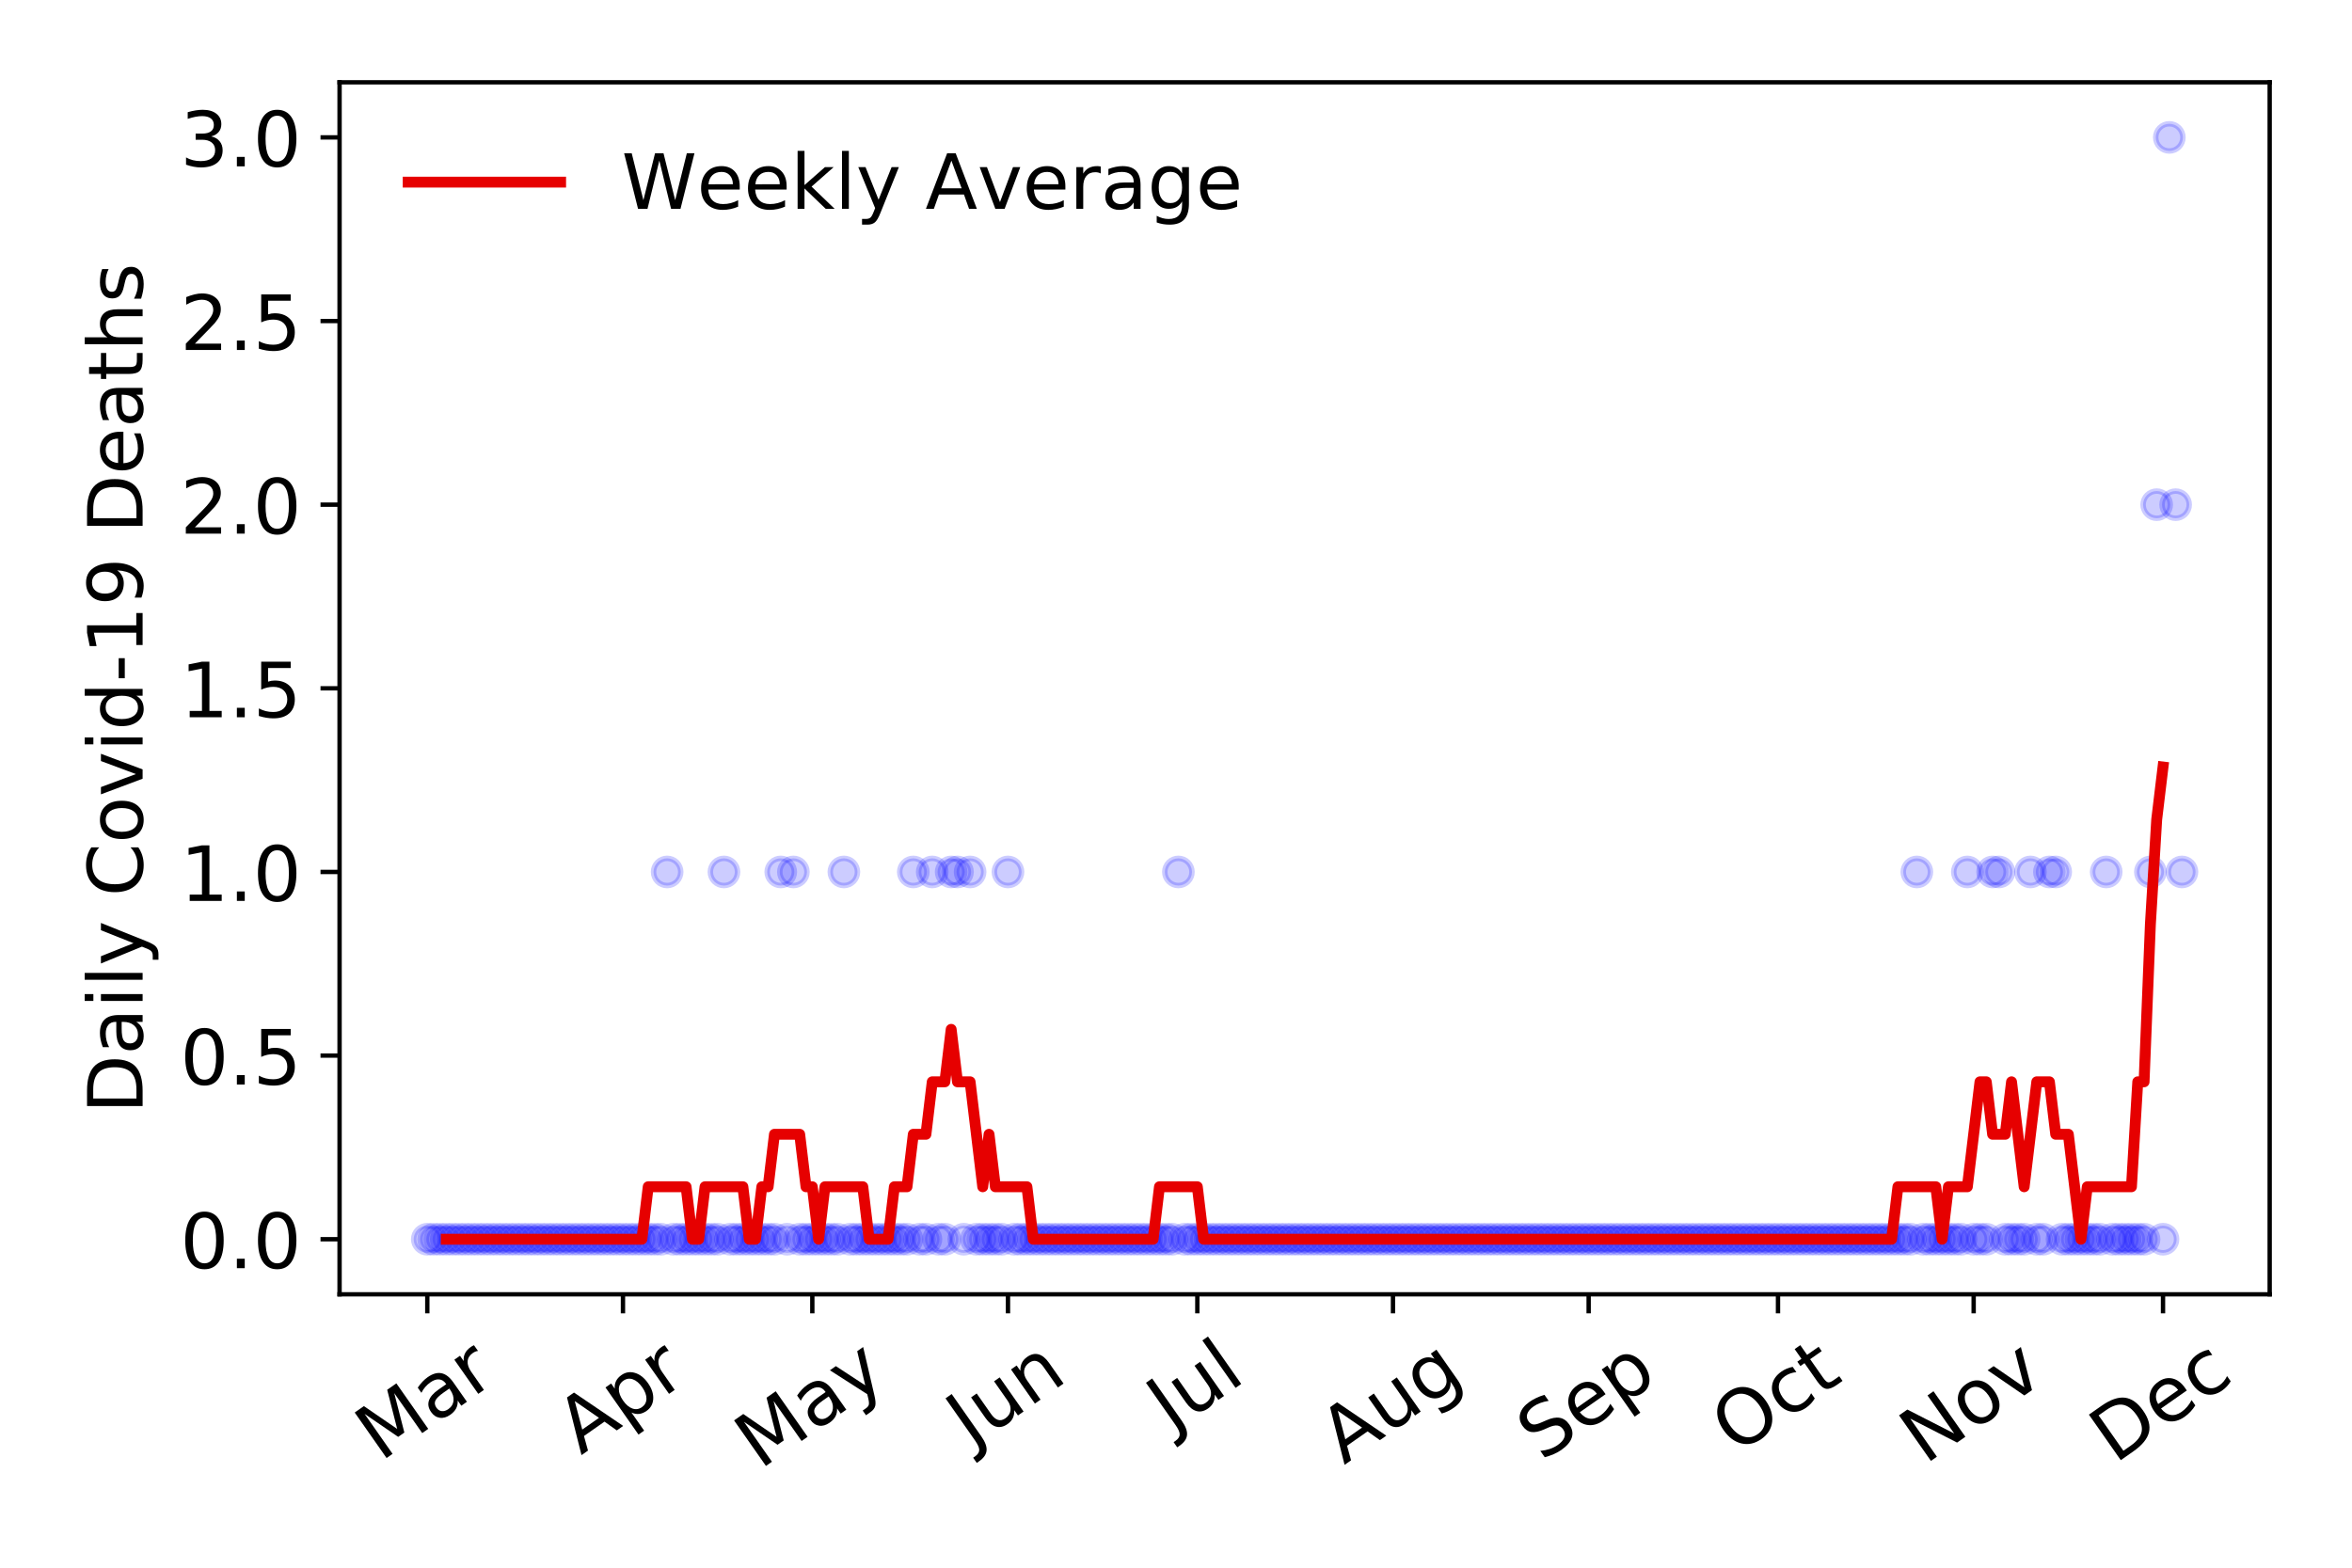 <?xml version="1.0" encoding="utf-8" standalone="no"?>
<!DOCTYPE svg PUBLIC "-//W3C//DTD SVG 1.1//EN"
  "http://www.w3.org/Graphics/SVG/1.1/DTD/svg11.dtd">
<!-- Created with matplotlib (https://matplotlib.org/) -->
<svg height="288pt" version="1.1" viewBox="0 0 432 288" width="432pt" xmlns="http://www.w3.org/2000/svg" xmlns:xlink="http://www.w3.org/1999/xlink">
 <defs>
  <style type="text/css">
*{stroke-linecap:butt;stroke-linejoin:round;}
  </style>
 </defs>
 <g id="figure_1">
  <g id="patch_1">
   <path d="M 0 288 
L 432 288 
L 432 0 
L 0 0 
z
" style="fill:#ffffff;"/>
  </g>
  <g id="axes_1">
   <g id="patch_2">
    <path d="M 62.37 237.778 
L 416.88 237.778 
L 416.88 15.12 
L 62.37 15.12 
z
" style="fill:#ffffff;"/>
   </g>
   <g id="matplotlib.axis_1">
    <g id="xtick_1">
     <g id="line2d_1">
      <defs>
       <path d="M 0 0 
L 0 3.5 
" id="ma0429ce2a8" style="stroke:#000000;stroke-width:0.8;"/>
      </defs>
      <g>
       <use style="stroke:#000000;stroke-width:0.8;" x="78.484" xlink:href="#ma0429ce2a8" y="237.778"/>
      </g>
     </g>
     <g id="text_1">
      <!-- Mar -->
      <defs>
       <path d="M 9.812 72.906 
L 24.516 72.906 
L 43.109 23.297 
L 61.812 72.906 
L 76.516 72.906 
L 76.516 0 
L 66.891 0 
L 66.891 64.016 
L 48.094 14.016 
L 38.188 14.016 
L 19.391 64.016 
L 19.391 0 
L 9.812 0 
z
" id="DejaVuSans-77"/>
       <path d="M 34.281 27.484 
Q 23.391 27.484 19.188 25 
Q 14.984 22.516 14.984 16.5 
Q 14.984 11.719 18.141 8.906 
Q 21.297 6.109 26.703 6.109 
Q 34.188 6.109 38.703 11.406 
Q 43.219 16.703 43.219 25.484 
L 43.219 27.484 
z
M 52.203 31.203 
L 52.203 0 
L 43.219 0 
L 43.219 8.297 
Q 40.141 3.328 35.547 0.953 
Q 30.953 -1.422 24.312 -1.422 
Q 15.922 -1.422 10.953 3.297 
Q 6 8.016 6 15.922 
Q 6 25.141 12.172 29.828 
Q 18.359 34.516 30.609 34.516 
L 43.219 34.516 
L 43.219 35.406 
Q 43.219 41.609 39.141 45 
Q 35.062 48.391 27.688 48.391 
Q 23 48.391 18.547 47.266 
Q 14.109 46.141 10.016 43.891 
L 10.016 52.203 
Q 14.938 54.109 19.578 55.047 
Q 24.219 56 28.609 56 
Q 40.484 56 46.344 49.844 
Q 52.203 43.703 52.203 31.203 
z
" id="DejaVuSans-97"/>
       <path d="M 41.109 46.297 
Q 39.594 47.172 37.812 47.578 
Q 36.031 48 33.891 48 
Q 26.266 48 22.188 43.047 
Q 18.109 38.094 18.109 28.812 
L 18.109 0 
L 9.078 0 
L 9.078 54.688 
L 18.109 54.688 
L 18.109 46.188 
Q 20.953 51.172 25.484 53.578 
Q 30.031 56 36.531 56 
Q 37.453 56 38.578 55.875 
Q 39.703 55.766 41.062 55.516 
z
" id="DejaVuSans-114"/>
      </defs>
      <g transform="translate(69.881 268.643)rotate(-35)scale(0.14 -0.14)">
       <use xlink:href="#DejaVuSans-77"/>
       <use x="86.279" xlink:href="#DejaVuSans-97"/>
       <use x="147.559" xlink:href="#DejaVuSans-114"/>
      </g>
     </g>
    </g>
    <g id="xtick_2">
     <g id="line2d_2">
      <g>
       <use style="stroke:#000000;stroke-width:0.8;" x="114.422" xlink:href="#ma0429ce2a8" y="237.778"/>
      </g>
     </g>
     <g id="text_2">
      <!-- Apr -->
      <defs>
       <path d="M 34.188 63.188 
L 20.797 26.906 
L 47.609 26.906 
z
M 28.609 72.906 
L 39.797 72.906 
L 67.578 0 
L 57.328 0 
L 50.688 18.703 
L 17.828 18.703 
L 11.188 0 
L 0.781 0 
z
" id="DejaVuSans-65"/>
       <path d="M 18.109 8.203 
L 18.109 -20.797 
L 9.078 -20.797 
L 9.078 54.688 
L 18.109 54.688 
L 18.109 46.391 
Q 20.953 51.266 25.266 53.625 
Q 29.594 56 35.594 56 
Q 45.562 56 51.781 48.094 
Q 58.016 40.188 58.016 27.297 
Q 58.016 14.406 51.781 6.484 
Q 45.562 -1.422 35.594 -1.422 
Q 29.594 -1.422 25.266 0.953 
Q 20.953 3.328 18.109 8.203 
z
M 48.688 27.297 
Q 48.688 37.203 44.609 42.844 
Q 40.531 48.484 33.406 48.484 
Q 26.266 48.484 22.188 42.844 
Q 18.109 37.203 18.109 27.297 
Q 18.109 17.391 22.188 11.75 
Q 26.266 6.109 33.406 6.109 
Q 40.531 6.109 44.609 11.75 
Q 48.688 17.391 48.688 27.297 
z
" id="DejaVuSans-112"/>
      </defs>
      <g transform="translate(106.718 267.384)rotate(-35)scale(0.14 -0.14)">
       <use xlink:href="#DejaVuSans-65"/>
       <use x="68.408" xlink:href="#DejaVuSans-112"/>
       <use x="131.885" xlink:href="#DejaVuSans-114"/>
      </g>
     </g>
    </g>
    <g id="xtick_3">
     <g id="line2d_3">
      <g>
       <use style="stroke:#000000;stroke-width:0.8;" x="149.201" xlink:href="#ma0429ce2a8" y="237.778"/>
      </g>
     </g>
     <g id="text_3">
      <!-- May -->
      <defs>
       <path d="M 32.172 -5.078 
Q 28.375 -14.844 24.75 -17.812 
Q 21.141 -20.797 15.094 -20.797 
L 7.906 -20.797 
L 7.906 -13.281 
L 13.188 -13.281 
Q 16.891 -13.281 18.938 -11.516 
Q 21 -9.766 23.484 -3.219 
L 25.094 0.875 
L 2.984 54.688 
L 12.5 54.688 
L 29.594 11.922 
L 46.688 54.688 
L 56.203 54.688 
z
" id="DejaVuSans-121"/>
      </defs>
      <g transform="translate(139.561 270.094)rotate(-35)scale(0.14 -0.14)">
       <use xlink:href="#DejaVuSans-77"/>
       <use x="86.279" xlink:href="#DejaVuSans-97"/>
       <use x="147.559" xlink:href="#DejaVuSans-121"/>
      </g>
     </g>
    </g>
    <g id="xtick_4">
     <g id="line2d_4">
      <g>
       <use style="stroke:#000000;stroke-width:0.8;" x="185.139" xlink:href="#ma0429ce2a8" y="237.778"/>
      </g>
     </g>
     <g id="text_4">
      <!-- Jun -->
      <defs>
       <path d="M 9.812 72.906 
L 19.672 72.906 
L 19.672 5.078 
Q 19.672 -8.109 14.672 -14.062 
Q 9.672 -20.016 -1.422 -20.016 
L -5.172 -20.016 
L -5.172 -11.719 
L -2.094 -11.719 
Q 4.438 -11.719 7.125 -8.047 
Q 9.812 -4.391 9.812 5.078 
z
" id="DejaVuSans-74"/>
       <path d="M 8.5 21.578 
L 8.5 54.688 
L 17.484 54.688 
L 17.484 21.922 
Q 17.484 14.156 20.5 10.266 
Q 23.531 6.391 29.594 6.391 
Q 36.859 6.391 41.078 11.031 
Q 45.312 15.672 45.312 23.688 
L 45.312 54.688 
L 54.297 54.688 
L 54.297 0 
L 45.312 0 
L 45.312 8.406 
Q 42.047 3.422 37.719 1 
Q 33.406 -1.422 27.688 -1.422 
Q 18.266 -1.422 13.375 4.438 
Q 8.5 10.297 8.5 21.578 
z
M 31.109 56 
z
" id="DejaVuSans-117"/>
       <path d="M 54.891 33.016 
L 54.891 0 
L 45.906 0 
L 45.906 32.719 
Q 45.906 40.484 42.875 44.328 
Q 39.844 48.188 33.797 48.188 
Q 26.516 48.188 22.312 43.547 
Q 18.109 38.922 18.109 30.906 
L 18.109 0 
L 9.078 0 
L 9.078 54.688 
L 18.109 54.688 
L 18.109 46.188 
Q 21.344 51.125 25.703 53.562 
Q 30.078 56 35.797 56 
Q 45.219 56 50.047 50.172 
Q 54.891 44.344 54.891 33.016 
z
" id="DejaVuSans-110"/>
      </defs>
      <g transform="translate(178.395 266.039)rotate(-35)scale(0.14 -0.14)">
       <use xlink:href="#DejaVuSans-74"/>
       <use x="29.492" xlink:href="#DejaVuSans-117"/>
       <use x="92.871" xlink:href="#DejaVuSans-110"/>
      </g>
     </g>
    </g>
    <g id="xtick_5">
     <g id="line2d_5">
      <g>
       <use style="stroke:#000000;stroke-width:0.8;" x="219.917" xlink:href="#ma0429ce2a8" y="237.778"/>
      </g>
     </g>
     <g id="text_5">
      <!-- Jul -->
      <defs>
       <path d="M 9.422 75.984 
L 18.406 75.984 
L 18.406 0 
L 9.422 0 
z
" id="DejaVuSans-108"/>
      </defs>
      <g transform="translate(215.214 263.181)rotate(-35)scale(0.14 -0.14)">
       <use xlink:href="#DejaVuSans-74"/>
       <use x="29.492" xlink:href="#DejaVuSans-117"/>
       <use x="92.871" xlink:href="#DejaVuSans-108"/>
      </g>
     </g>
    </g>
    <g id="xtick_6">
     <g id="line2d_6">
      <g>
       <use style="stroke:#000000;stroke-width:0.8;" x="255.855" xlink:href="#ma0429ce2a8" y="237.778"/>
      </g>
     </g>
     <g id="text_6">
      <!-- Aug -->
      <defs>
       <path d="M 45.406 27.984 
Q 45.406 37.75 41.375 43.109 
Q 37.359 48.484 30.078 48.484 
Q 22.859 48.484 18.828 43.109 
Q 14.797 37.75 14.797 27.984 
Q 14.797 18.266 18.828 12.891 
Q 22.859 7.516 30.078 7.516 
Q 37.359 7.516 41.375 12.891 
Q 45.406 18.266 45.406 27.984 
z
M 54.391 6.781 
Q 54.391 -7.172 48.188 -13.984 
Q 42 -20.797 29.203 -20.797 
Q 24.469 -20.797 20.266 -20.094 
Q 16.062 -19.391 12.109 -17.922 
L 12.109 -9.188 
Q 16.062 -11.328 19.922 -12.344 
Q 23.781 -13.375 27.781 -13.375 
Q 36.625 -13.375 41.016 -8.766 
Q 45.406 -4.156 45.406 5.172 
L 45.406 9.625 
Q 42.625 4.781 38.281 2.391 
Q 33.938 0 27.875 0 
Q 17.828 0 11.672 7.656 
Q 5.516 15.328 5.516 27.984 
Q 5.516 40.672 11.672 48.328 
Q 17.828 56 27.875 56 
Q 33.938 56 38.281 53.609 
Q 42.625 51.219 45.406 46.391 
L 45.406 54.688 
L 54.391 54.688 
z
" id="DejaVuSans-103"/>
      </defs>
      <g transform="translate(246.874 269.172)rotate(-35)scale(0.14 -0.14)">
       <use xlink:href="#DejaVuSans-65"/>
       <use x="68.408" xlink:href="#DejaVuSans-117"/>
       <use x="131.787" xlink:href="#DejaVuSans-103"/>
      </g>
     </g>
    </g>
    <g id="xtick_7">
     <g id="line2d_7">
      <g>
       <use style="stroke:#000000;stroke-width:0.8;" x="291.793" xlink:href="#ma0429ce2a8" y="237.778"/>
      </g>
     </g>
     <g id="text_7">
      <!-- Sep -->
      <defs>
       <path d="M 53.516 70.516 
L 53.516 60.891 
Q 47.906 63.578 42.922 64.891 
Q 37.938 66.219 33.297 66.219 
Q 25.25 66.219 20.875 63.094 
Q 16.5 59.969 16.5 54.203 
Q 16.5 49.359 19.406 46.891 
Q 22.312 44.438 30.422 42.922 
L 36.375 41.703 
Q 47.406 39.594 52.656 34.297 
Q 57.906 29 57.906 20.125 
Q 57.906 9.516 50.797 4.047 
Q 43.703 -1.422 29.984 -1.422 
Q 24.812 -1.422 18.969 -0.25 
Q 13.141 0.922 6.891 3.219 
L 6.891 13.375 
Q 12.891 10.016 18.656 8.297 
Q 24.422 6.594 29.984 6.594 
Q 38.422 6.594 43.016 9.906 
Q 47.609 13.234 47.609 19.391 
Q 47.609 24.75 44.312 27.781 
Q 41.016 30.812 33.5 32.328 
L 27.484 33.5 
Q 16.453 35.688 11.516 40.375 
Q 6.594 45.062 6.594 53.422 
Q 6.594 63.094 13.406 68.656 
Q 20.219 74.219 32.172 74.219 
Q 37.312 74.219 42.625 73.281 
Q 47.953 72.359 53.516 70.516 
z
" id="DejaVuSans-83"/>
       <path d="M 56.203 29.594 
L 56.203 25.203 
L 14.891 25.203 
Q 15.484 15.922 20.484 11.062 
Q 25.484 6.203 34.422 6.203 
Q 39.594 6.203 44.453 7.469 
Q 49.312 8.734 54.109 11.281 
L 54.109 2.781 
Q 49.266 0.734 44.188 -0.344 
Q 39.109 -1.422 33.891 -1.422 
Q 20.797 -1.422 13.156 6.188 
Q 5.516 13.812 5.516 26.812 
Q 5.516 40.234 12.766 48.109 
Q 20.016 56 32.328 56 
Q 43.359 56 49.781 48.891 
Q 56.203 41.797 56.203 29.594 
z
M 47.219 32.234 
Q 47.125 39.594 43.094 43.984 
Q 39.062 48.391 32.422 48.391 
Q 24.906 48.391 20.391 44.141 
Q 15.875 39.891 15.188 32.172 
z
" id="DejaVuSans-101"/>
      </defs>
      <g transform="translate(283.2 268.629)rotate(-35)scale(0.14 -0.14)">
       <use xlink:href="#DejaVuSans-83"/>
       <use x="63.477" xlink:href="#DejaVuSans-101"/>
       <use x="125" xlink:href="#DejaVuSans-112"/>
      </g>
     </g>
    </g>
    <g id="xtick_8">
     <g id="line2d_8">
      <g>
       <use style="stroke:#000000;stroke-width:0.8;" x="326.572" xlink:href="#ma0429ce2a8" y="237.778"/>
      </g>
     </g>
     <g id="text_8">
      <!-- Oct -->
      <defs>
       <path d="M 39.406 66.219 
Q 28.656 66.219 22.328 58.203 
Q 16.016 50.203 16.016 36.375 
Q 16.016 22.609 22.328 14.594 
Q 28.656 6.594 39.406 6.594 
Q 50.141 6.594 56.422 14.594 
Q 62.703 22.609 62.703 36.375 
Q 62.703 50.203 56.422 58.203 
Q 50.141 66.219 39.406 66.219 
z
M 39.406 74.219 
Q 54.734 74.219 63.906 63.938 
Q 73.094 53.656 73.094 36.375 
Q 73.094 19.141 63.906 8.859 
Q 54.734 -1.422 39.406 -1.422 
Q 24.031 -1.422 14.812 8.828 
Q 5.609 19.094 5.609 36.375 
Q 5.609 53.656 14.812 63.938 
Q 24.031 74.219 39.406 74.219 
z
" id="DejaVuSans-79"/>
       <path d="M 48.781 52.594 
L 48.781 44.188 
Q 44.969 46.297 41.141 47.344 
Q 37.312 48.391 33.406 48.391 
Q 24.656 48.391 19.812 42.844 
Q 14.984 37.312 14.984 27.297 
Q 14.984 17.281 19.812 11.734 
Q 24.656 6.203 33.406 6.203 
Q 37.312 6.203 41.141 7.25 
Q 44.969 8.297 48.781 10.406 
L 48.781 2.094 
Q 45.016 0.344 40.984 -0.531 
Q 36.969 -1.422 32.422 -1.422 
Q 20.062 -1.422 12.781 6.344 
Q 5.516 14.109 5.516 27.297 
Q 5.516 40.672 12.859 48.328 
Q 20.219 56 33.016 56 
Q 37.156 56 41.109 55.141 
Q 45.062 54.297 48.781 52.594 
z
" id="DejaVuSans-99"/>
       <path d="M 18.312 70.219 
L 18.312 54.688 
L 36.812 54.688 
L 36.812 47.703 
L 18.312 47.703 
L 18.312 18.016 
Q 18.312 11.328 20.141 9.422 
Q 21.969 7.516 27.594 7.516 
L 36.812 7.516 
L 36.812 0 
L 27.594 0 
Q 17.188 0 13.234 3.875 
Q 9.281 7.766 9.281 18.016 
L 9.281 47.703 
L 2.688 47.703 
L 2.688 54.688 
L 9.281 54.688 
L 9.281 70.219 
z
" id="DejaVuSans-116"/>
      </defs>
      <g transform="translate(318.873 267.377)rotate(-35)scale(0.14 -0.14)">
       <use xlink:href="#DejaVuSans-79"/>
       <use x="78.711" xlink:href="#DejaVuSans-99"/>
       <use x="133.691" xlink:href="#DejaVuSans-116"/>
      </g>
     </g>
    </g>
    <g id="xtick_9">
     <g id="line2d_9">
      <g>
       <use style="stroke:#000000;stroke-width:0.8;" x="362.509" xlink:href="#ma0429ce2a8" y="237.778"/>
      </g>
     </g>
     <g id="text_9">
      <!-- Nov -->
      <defs>
       <path d="M 9.812 72.906 
L 23.094 72.906 
L 55.422 11.922 
L 55.422 72.906 
L 64.984 72.906 
L 64.984 0 
L 51.703 0 
L 19.391 60.984 
L 19.391 0 
L 9.812 0 
z
" id="DejaVuSans-78"/>
       <path d="M 30.609 48.391 
Q 23.391 48.391 19.188 42.75 
Q 14.984 37.109 14.984 27.297 
Q 14.984 17.484 19.156 11.844 
Q 23.344 6.203 30.609 6.203 
Q 37.797 6.203 41.984 11.859 
Q 46.188 17.531 46.188 27.297 
Q 46.188 37.016 41.984 42.703 
Q 37.797 48.391 30.609 48.391 
z
M 30.609 56 
Q 42.328 56 49.016 48.375 
Q 55.719 40.766 55.719 27.297 
Q 55.719 13.875 49.016 6.219 
Q 42.328 -1.422 30.609 -1.422 
Q 18.844 -1.422 12.172 6.219 
Q 5.516 13.875 5.516 27.297 
Q 5.516 40.766 12.172 48.375 
Q 18.844 56 30.609 56 
z
" id="DejaVuSans-111"/>
       <path d="M 2.984 54.688 
L 12.5 54.688 
L 29.594 8.797 
L 46.688 54.688 
L 56.203 54.688 
L 35.688 0 
L 23.484 0 
z
" id="DejaVuSans-118"/>
      </defs>
      <g transform="translate(353.533 269.166)rotate(-35)scale(0.14 -0.14)">
       <use xlink:href="#DejaVuSans-78"/>
       <use x="74.805" xlink:href="#DejaVuSans-111"/>
       <use x="135.986" xlink:href="#DejaVuSans-118"/>
      </g>
     </g>
    </g>
    <g id="xtick_10">
     <g id="line2d_10">
      <g>
       <use style="stroke:#000000;stroke-width:0.8;" x="397.288" xlink:href="#ma0429ce2a8" y="237.778"/>
      </g>
     </g>
     <g id="text_10">
      <!-- Dec -->
      <defs>
       <path d="M 19.672 64.797 
L 19.672 8.109 
L 31.594 8.109 
Q 46.688 8.109 53.688 14.938 
Q 60.688 21.781 60.688 36.531 
Q 60.688 51.172 53.688 57.984 
Q 46.688 64.797 31.594 64.797 
z
M 9.812 72.906 
L 30.078 72.906 
Q 51.266 72.906 61.172 64.094 
Q 71.094 55.281 71.094 36.531 
Q 71.094 17.672 61.125 8.828 
Q 51.172 0 30.078 0 
L 9.812 0 
z
" id="DejaVuSans-68"/>
      </defs>
      <g transform="translate(388.408 269.032)rotate(-35)scale(0.14 -0.14)">
       <use xlink:href="#DejaVuSans-68"/>
       <use x="77.002" xlink:href="#DejaVuSans-101"/>
       <use x="138.525" xlink:href="#DejaVuSans-99"/>
      </g>
     </g>
    </g>
   </g>
   <g id="matplotlib.axis_2">
    <g id="ytick_1">
     <g id="line2d_11">
      <defs>
       <path d="M 0 0 
L -3.5 0 
" id="macb20b96ab" style="stroke:#000000;stroke-width:0.8;"/>
      </defs>
      <g>
       <use style="stroke:#000000;stroke-width:0.8;" x="62.37" xlink:href="#macb20b96ab" y="227.657"/>
      </g>
     </g>
     <g id="text_11">
      <!-- 0.0 -->
      <defs>
       <path d="M 31.781 66.406 
Q 24.172 66.406 20.328 58.906 
Q 16.5 51.422 16.5 36.375 
Q 16.5 21.391 20.328 13.891 
Q 24.172 6.391 31.781 6.391 
Q 39.453 6.391 43.281 13.891 
Q 47.125 21.391 47.125 36.375 
Q 47.125 51.422 43.281 58.906 
Q 39.453 66.406 31.781 66.406 
z
M 31.781 74.219 
Q 44.047 74.219 50.516 64.516 
Q 56.984 54.828 56.984 36.375 
Q 56.984 17.969 50.516 8.266 
Q 44.047 -1.422 31.781 -1.422 
Q 19.531 -1.422 13.062 8.266 
Q 6.594 17.969 6.594 36.375 
Q 6.594 54.828 13.062 64.516 
Q 19.531 74.219 31.781 74.219 
z
" id="DejaVuSans-48"/>
       <path d="M 10.688 12.406 
L 21 12.406 
L 21 0 
L 10.688 0 
z
" id="DejaVuSans-46"/>
      </defs>
      <g transform="translate(33.106 232.976)scale(0.14 -0.14)">
       <use xlink:href="#DejaVuSans-48"/>
       <use x="63.623" xlink:href="#DejaVuSans-46"/>
       <use x="95.41" xlink:href="#DejaVuSans-48"/>
      </g>
     </g>
    </g>
    <g id="ytick_2">
     <g id="line2d_12">
      <g>
       <use style="stroke:#000000;stroke-width:0.8;" x="62.37" xlink:href="#macb20b96ab" y="193.921"/>
      </g>
     </g>
     <g id="text_12">
      <!-- 0.5 -->
      <defs>
       <path d="M 10.797 72.906 
L 49.516 72.906 
L 49.516 64.594 
L 19.828 64.594 
L 19.828 46.734 
Q 21.969 47.469 24.109 47.828 
Q 26.266 48.188 28.422 48.188 
Q 40.625 48.188 47.75 41.5 
Q 54.891 34.812 54.891 23.391 
Q 54.891 11.625 47.562 5.094 
Q 40.234 -1.422 26.906 -1.422 
Q 22.312 -1.422 17.547 -0.641 
Q 12.797 0.141 7.719 1.703 
L 7.719 11.625 
Q 12.109 9.234 16.797 8.062 
Q 21.484 6.891 26.703 6.891 
Q 35.156 6.891 40.078 11.328 
Q 45.016 15.766 45.016 23.391 
Q 45.016 31 40.078 35.438 
Q 35.156 39.891 26.703 39.891 
Q 22.75 39.891 18.812 39.016 
Q 14.891 38.141 10.797 36.281 
z
" id="DejaVuSans-53"/>
      </defs>
      <g transform="translate(33.106 199.24)scale(0.14 -0.14)">
       <use xlink:href="#DejaVuSans-48"/>
       <use x="63.623" xlink:href="#DejaVuSans-46"/>
       <use x="95.41" xlink:href="#DejaVuSans-53"/>
      </g>
     </g>
    </g>
    <g id="ytick_3">
     <g id="line2d_13">
      <g>
       <use style="stroke:#000000;stroke-width:0.8;" x="62.37" xlink:href="#macb20b96ab" y="160.185"/>
      </g>
     </g>
     <g id="text_13">
      <!-- 1.0 -->
      <defs>
       <path d="M 12.406 8.297 
L 28.516 8.297 
L 28.516 63.922 
L 10.984 60.406 
L 10.984 69.391 
L 28.422 72.906 
L 38.281 72.906 
L 38.281 8.297 
L 54.391 8.297 
L 54.391 0 
L 12.406 0 
z
" id="DejaVuSans-49"/>
      </defs>
      <g transform="translate(33.106 165.504)scale(0.14 -0.14)">
       <use xlink:href="#DejaVuSans-49"/>
       <use x="63.623" xlink:href="#DejaVuSans-46"/>
       <use x="95.41" xlink:href="#DejaVuSans-48"/>
      </g>
     </g>
    </g>
    <g id="ytick_4">
     <g id="line2d_14">
      <g>
       <use style="stroke:#000000;stroke-width:0.8;" x="62.37" xlink:href="#macb20b96ab" y="126.449"/>
      </g>
     </g>
     <g id="text_14">
      <!-- 1.5 -->
      <g transform="translate(33.106 131.768)scale(0.14 -0.14)">
       <use xlink:href="#DejaVuSans-49"/>
       <use x="63.623" xlink:href="#DejaVuSans-46"/>
       <use x="95.41" xlink:href="#DejaVuSans-53"/>
      </g>
     </g>
    </g>
    <g id="ytick_5">
     <g id="line2d_15">
      <g>
       <use style="stroke:#000000;stroke-width:0.8;" x="62.37" xlink:href="#macb20b96ab" y="92.713"/>
      </g>
     </g>
     <g id="text_15">
      <!-- 2.0 -->
      <defs>
       <path d="M 19.188 8.297 
L 53.609 8.297 
L 53.609 0 
L 7.328 0 
L 7.328 8.297 
Q 12.938 14.109 22.625 23.891 
Q 32.328 33.688 34.812 36.531 
Q 39.547 41.844 41.422 45.531 
Q 43.312 49.219 43.312 52.781 
Q 43.312 58.594 39.234 62.25 
Q 35.156 65.922 28.609 65.922 
Q 23.969 65.922 18.812 64.312 
Q 13.672 62.703 7.812 59.422 
L 7.812 69.391 
Q 13.766 71.781 18.938 73 
Q 24.125 74.219 28.422 74.219 
Q 39.75 74.219 46.484 68.547 
Q 53.219 62.891 53.219 53.422 
Q 53.219 48.922 51.531 44.891 
Q 49.859 40.875 45.406 35.406 
Q 44.188 33.984 37.641 27.219 
Q 31.109 20.453 19.188 8.297 
z
" id="DejaVuSans-50"/>
      </defs>
      <g transform="translate(33.106 98.032)scale(0.14 -0.14)">
       <use xlink:href="#DejaVuSans-50"/>
       <use x="63.623" xlink:href="#DejaVuSans-46"/>
       <use x="95.41" xlink:href="#DejaVuSans-48"/>
      </g>
     </g>
    </g>
    <g id="ytick_6">
     <g id="line2d_16">
      <g>
       <use style="stroke:#000000;stroke-width:0.8;" x="62.37" xlink:href="#macb20b96ab" y="58.977"/>
      </g>
     </g>
     <g id="text_16">
      <!-- 2.5 -->
      <g transform="translate(33.106 64.296)scale(0.14 -0.14)">
       <use xlink:href="#DejaVuSans-50"/>
       <use x="63.623" xlink:href="#DejaVuSans-46"/>
       <use x="95.41" xlink:href="#DejaVuSans-53"/>
      </g>
     </g>
    </g>
    <g id="ytick_7">
     <g id="line2d_17">
      <g>
       <use style="stroke:#000000;stroke-width:0.8;" x="62.37" xlink:href="#macb20b96ab" y="25.241"/>
      </g>
     </g>
     <g id="text_17">
      <!-- 3.0 -->
      <defs>
       <path d="M 40.578 39.312 
Q 47.656 37.797 51.625 33 
Q 55.609 28.219 55.609 21.188 
Q 55.609 10.406 48.188 4.484 
Q 40.766 -1.422 27.094 -1.422 
Q 22.516 -1.422 17.656 -0.516 
Q 12.797 0.391 7.625 2.203 
L 7.625 11.719 
Q 11.719 9.328 16.594 8.109 
Q 21.484 6.891 26.812 6.891 
Q 36.078 6.891 40.938 10.547 
Q 45.797 14.203 45.797 21.188 
Q 45.797 27.641 41.281 31.266 
Q 36.766 34.906 28.719 34.906 
L 20.219 34.906 
L 20.219 43.016 
L 29.109 43.016 
Q 36.375 43.016 40.234 45.922 
Q 44.094 48.828 44.094 54.297 
Q 44.094 59.906 40.109 62.906 
Q 36.141 65.922 28.719 65.922 
Q 24.656 65.922 20.016 65.031 
Q 15.375 64.156 9.812 62.312 
L 9.812 71.094 
Q 15.438 72.656 20.344 73.438 
Q 25.25 74.219 29.594 74.219 
Q 40.828 74.219 47.359 69.109 
Q 53.906 64.016 53.906 55.328 
Q 53.906 49.266 50.438 45.094 
Q 46.969 40.922 40.578 39.312 
z
" id="DejaVuSans-51"/>
      </defs>
      <g transform="translate(33.106 30.56)scale(0.14 -0.14)">
       <use xlink:href="#DejaVuSans-51"/>
       <use x="63.623" xlink:href="#DejaVuSans-46"/>
       <use x="95.41" xlink:href="#DejaVuSans-48"/>
      </g>
     </g>
    </g>
    <g id="text_18">
     <!-- Daily Covid-19 Deaths -->
     <defs>
      <path d="M 9.422 54.688 
L 18.406 54.688 
L 18.406 0 
L 9.422 0 
z
M 9.422 75.984 
L 18.406 75.984 
L 18.406 64.594 
L 9.422 64.594 
z
" id="DejaVuSans-105"/>
      <path id="DejaVuSans-32"/>
      <path d="M 64.406 67.281 
L 64.406 56.891 
Q 59.422 61.531 53.781 63.812 
Q 48.141 66.109 41.797 66.109 
Q 29.297 66.109 22.656 58.469 
Q 16.016 50.828 16.016 36.375 
Q 16.016 21.969 22.656 14.328 
Q 29.297 6.688 41.797 6.688 
Q 48.141 6.688 53.781 8.984 
Q 59.422 11.281 64.406 15.922 
L 64.406 5.609 
Q 59.234 2.094 53.438 0.328 
Q 47.656 -1.422 41.219 -1.422 
Q 24.656 -1.422 15.125 8.703 
Q 5.609 18.844 5.609 36.375 
Q 5.609 53.953 15.125 64.078 
Q 24.656 74.219 41.219 74.219 
Q 47.75 74.219 53.531 72.484 
Q 59.328 70.75 64.406 67.281 
z
" id="DejaVuSans-67"/>
      <path d="M 45.406 46.391 
L 45.406 75.984 
L 54.391 75.984 
L 54.391 0 
L 45.406 0 
L 45.406 8.203 
Q 42.578 3.328 38.25 0.953 
Q 33.938 -1.422 27.875 -1.422 
Q 17.969 -1.422 11.734 6.484 
Q 5.516 14.406 5.516 27.297 
Q 5.516 40.188 11.734 48.094 
Q 17.969 56 27.875 56 
Q 33.938 56 38.25 53.625 
Q 42.578 51.266 45.406 46.391 
z
M 14.797 27.297 
Q 14.797 17.391 18.875 11.75 
Q 22.953 6.109 30.078 6.109 
Q 37.203 6.109 41.297 11.75 
Q 45.406 17.391 45.406 27.297 
Q 45.406 37.203 41.297 42.844 
Q 37.203 48.484 30.078 48.484 
Q 22.953 48.484 18.875 42.844 
Q 14.797 37.203 14.797 27.297 
z
" id="DejaVuSans-100"/>
      <path d="M 4.891 31.391 
L 31.203 31.391 
L 31.203 23.391 
L 4.891 23.391 
z
" id="DejaVuSans-45"/>
      <path d="M 10.984 1.516 
L 10.984 10.5 
Q 14.703 8.734 18.5 7.812 
Q 22.312 6.891 25.984 6.891 
Q 35.75 6.891 40.891 13.453 
Q 46.047 20.016 46.781 33.406 
Q 43.953 29.203 39.594 26.953 
Q 35.25 24.703 29.984 24.703 
Q 19.047 24.703 12.672 31.312 
Q 6.297 37.938 6.297 49.422 
Q 6.297 60.641 12.938 67.422 
Q 19.578 74.219 30.609 74.219 
Q 43.266 74.219 49.922 64.516 
Q 56.594 54.828 56.594 36.375 
Q 56.594 19.141 48.406 8.859 
Q 40.234 -1.422 26.422 -1.422 
Q 22.703 -1.422 18.891 -0.688 
Q 15.094 0.047 10.984 1.516 
z
M 30.609 32.422 
Q 37.25 32.422 41.125 36.953 
Q 45.016 41.5 45.016 49.422 
Q 45.016 57.281 41.125 61.844 
Q 37.25 66.406 30.609 66.406 
Q 23.969 66.406 20.094 61.844 
Q 16.219 57.281 16.219 49.422 
Q 16.219 41.5 20.094 36.953 
Q 23.969 32.422 30.609 32.422 
z
" id="DejaVuSans-57"/>
      <path d="M 54.891 33.016 
L 54.891 0 
L 45.906 0 
L 45.906 32.719 
Q 45.906 40.484 42.875 44.328 
Q 39.844 48.188 33.797 48.188 
Q 26.516 48.188 22.312 43.547 
Q 18.109 38.922 18.109 30.906 
L 18.109 0 
L 9.078 0 
L 9.078 75.984 
L 18.109 75.984 
L 18.109 46.188 
Q 21.344 51.125 25.703 53.562 
Q 30.078 56 35.797 56 
Q 45.219 56 50.047 50.172 
Q 54.891 44.344 54.891 33.016 
z
" id="DejaVuSans-104"/>
      <path d="M 44.281 53.078 
L 44.281 44.578 
Q 40.484 46.531 36.375 47.5 
Q 32.281 48.484 27.875 48.484 
Q 21.188 48.484 17.844 46.438 
Q 14.5 44.391 14.5 40.281 
Q 14.5 37.156 16.891 35.375 
Q 19.281 33.594 26.516 31.984 
L 29.594 31.297 
Q 39.156 29.25 43.188 25.516 
Q 47.219 21.781 47.219 15.094 
Q 47.219 7.469 41.188 3.016 
Q 35.156 -1.422 24.609 -1.422 
Q 20.219 -1.422 15.453 -0.562 
Q 10.688 0.297 5.422 2 
L 5.422 11.281 
Q 10.406 8.688 15.234 7.391 
Q 20.062 6.109 24.812 6.109 
Q 31.156 6.109 34.562 8.281 
Q 37.984 10.453 37.984 14.406 
Q 37.984 18.062 35.516 20.016 
Q 33.062 21.969 24.703 23.781 
L 21.578 24.516 
Q 13.234 26.266 9.516 29.906 
Q 5.812 33.547 5.812 39.891 
Q 5.812 47.609 11.281 51.797 
Q 16.75 56 26.812 56 
Q 31.781 56 36.172 55.266 
Q 40.578 54.547 44.281 53.078 
z
" id="DejaVuSans-115"/>
     </defs>
     <g transform="translate(26.194 204.56)rotate(-90)scale(0.14 -0.14)">
      <use xlink:href="#DejaVuSans-68"/>
      <use x="77.002" xlink:href="#DejaVuSans-97"/>
      <use x="138.281" xlink:href="#DejaVuSans-105"/>
      <use x="166.064" xlink:href="#DejaVuSans-108"/>
      <use x="193.848" xlink:href="#DejaVuSans-121"/>
      <use x="253.027" xlink:href="#DejaVuSans-32"/>
      <use x="284.814" xlink:href="#DejaVuSans-67"/>
      <use x="354.639" xlink:href="#DejaVuSans-111"/>
      <use x="415.82" xlink:href="#DejaVuSans-118"/>
      <use x="475" xlink:href="#DejaVuSans-105"/>
      <use x="502.783" xlink:href="#DejaVuSans-100"/>
      <use x="566.26" xlink:href="#DejaVuSans-45"/>
      <use x="602.344" xlink:href="#DejaVuSans-49"/>
      <use x="665.967" xlink:href="#DejaVuSans-57"/>
      <use x="729.59" xlink:href="#DejaVuSans-32"/>
      <use x="761.377" xlink:href="#DejaVuSans-68"/>
      <use x="838.379" xlink:href="#DejaVuSans-101"/>
      <use x="899.902" xlink:href="#DejaVuSans-97"/>
      <use x="961.182" xlink:href="#DejaVuSans-116"/>
      <use x="1000.391" xlink:href="#DejaVuSans-104"/>
      <use x="1063.77" xlink:href="#DejaVuSans-115"/>
     </g>
    </g>
   </g>
   <g id="line2d_18">
    <defs>
     <path d="M 0 2.5 
C 0.663 2.5 1.299 2.237 1.768 1.768 
C 2.237 1.299 2.5 0.663 2.5 0 
C 2.5 -0.663 2.237 -1.299 1.768 -1.768 
C 1.299 -2.237 0.663 -2.5 0 -2.5 
C -0.663 -2.5 -1.299 -2.237 -1.768 -1.768 
C -2.237 -1.299 -2.5 -0.663 -2.5 0 
C -2.5 0.663 -2.237 1.299 -1.768 1.768 
C -1.299 2.237 -0.663 2.5 0 2.5 
z
" id="m56f78bfdc3" style="stroke:#0000ff;stroke-opacity:0.2;"/>
    </defs>
    <g clip-path="url(#pde45a99395)">
     <use style="fill:#0000ff;fill-opacity:0.2;stroke:#0000ff;stroke-opacity:0.2;" x="78.484" xlink:href="#m56f78bfdc3" y="227.657"/>
     <use style="fill:#0000ff;fill-opacity:0.2;stroke:#0000ff;stroke-opacity:0.2;" x="79.643" xlink:href="#m56f78bfdc3" y="227.657"/>
     <use style="fill:#0000ff;fill-opacity:0.2;stroke:#0000ff;stroke-opacity:0.2;" x="80.803" xlink:href="#m56f78bfdc3" y="227.657"/>
     <use style="fill:#0000ff;fill-opacity:0.2;stroke:#0000ff;stroke-opacity:0.2;" x="81.962" xlink:href="#m56f78bfdc3" y="227.657"/>
     <use style="fill:#0000ff;fill-opacity:0.2;stroke:#0000ff;stroke-opacity:0.2;" x="83.121" xlink:href="#m56f78bfdc3" y="227.657"/>
     <use style="fill:#0000ff;fill-opacity:0.2;stroke:#0000ff;stroke-opacity:0.2;" x="84.281" xlink:href="#m56f78bfdc3" y="227.657"/>
     <use style="fill:#0000ff;fill-opacity:0.2;stroke:#0000ff;stroke-opacity:0.2;" x="85.44" xlink:href="#m56f78bfdc3" y="227.657"/>
     <use style="fill:#0000ff;fill-opacity:0.2;stroke:#0000ff;stroke-opacity:0.2;" x="86.599" xlink:href="#m56f78bfdc3" y="227.657"/>
     <use style="fill:#0000ff;fill-opacity:0.2;stroke:#0000ff;stroke-opacity:0.2;" x="87.758" xlink:href="#m56f78bfdc3" y="227.657"/>
     <use style="fill:#0000ff;fill-opacity:0.2;stroke:#0000ff;stroke-opacity:0.2;" x="88.918" xlink:href="#m56f78bfdc3" y="227.657"/>
     <use style="fill:#0000ff;fill-opacity:0.2;stroke:#0000ff;stroke-opacity:0.2;" x="90.077" xlink:href="#m56f78bfdc3" y="227.657"/>
     <use style="fill:#0000ff;fill-opacity:0.2;stroke:#0000ff;stroke-opacity:0.2;" x="91.236" xlink:href="#m56f78bfdc3" y="227.657"/>
     <use style="fill:#0000ff;fill-opacity:0.2;stroke:#0000ff;stroke-opacity:0.2;" x="92.396" xlink:href="#m56f78bfdc3" y="227.657"/>
     <use style="fill:#0000ff;fill-opacity:0.2;stroke:#0000ff;stroke-opacity:0.2;" x="93.555" xlink:href="#m56f78bfdc3" y="227.657"/>
     <use style="fill:#0000ff;fill-opacity:0.2;stroke:#0000ff;stroke-opacity:0.2;" x="94.714" xlink:href="#m56f78bfdc3" y="227.657"/>
     <use style="fill:#0000ff;fill-opacity:0.2;stroke:#0000ff;stroke-opacity:0.2;" x="95.873" xlink:href="#m56f78bfdc3" y="227.657"/>
     <use style="fill:#0000ff;fill-opacity:0.2;stroke:#0000ff;stroke-opacity:0.2;" x="97.033" xlink:href="#m56f78bfdc3" y="227.657"/>
     <use style="fill:#0000ff;fill-opacity:0.2;stroke:#0000ff;stroke-opacity:0.2;" x="98.192" xlink:href="#m56f78bfdc3" y="227.657"/>
     <use style="fill:#0000ff;fill-opacity:0.2;stroke:#0000ff;stroke-opacity:0.2;" x="99.351" xlink:href="#m56f78bfdc3" y="227.657"/>
     <use style="fill:#0000ff;fill-opacity:0.2;stroke:#0000ff;stroke-opacity:0.2;" x="100.511" xlink:href="#m56f78bfdc3" y="227.657"/>
     <use style="fill:#0000ff;fill-opacity:0.2;stroke:#0000ff;stroke-opacity:0.2;" x="101.67" xlink:href="#m56f78bfdc3" y="227.657"/>
     <use style="fill:#0000ff;fill-opacity:0.2;stroke:#0000ff;stroke-opacity:0.2;" x="102.829" xlink:href="#m56f78bfdc3" y="227.657"/>
     <use style="fill:#0000ff;fill-opacity:0.2;stroke:#0000ff;stroke-opacity:0.2;" x="103.988" xlink:href="#m56f78bfdc3" y="227.657"/>
     <use style="fill:#0000ff;fill-opacity:0.2;stroke:#0000ff;stroke-opacity:0.2;" x="105.148" xlink:href="#m56f78bfdc3" y="227.657"/>
     <use style="fill:#0000ff;fill-opacity:0.2;stroke:#0000ff;stroke-opacity:0.2;" x="106.307" xlink:href="#m56f78bfdc3" y="227.657"/>
     <use style="fill:#0000ff;fill-opacity:0.2;stroke:#0000ff;stroke-opacity:0.2;" x="107.466" xlink:href="#m56f78bfdc3" y="227.657"/>
     <use style="fill:#0000ff;fill-opacity:0.2;stroke:#0000ff;stroke-opacity:0.2;" x="108.626" xlink:href="#m56f78bfdc3" y="227.657"/>
     <use style="fill:#0000ff;fill-opacity:0.2;stroke:#0000ff;stroke-opacity:0.2;" x="109.785" xlink:href="#m56f78bfdc3" y="227.657"/>
     <use style="fill:#0000ff;fill-opacity:0.2;stroke:#0000ff;stroke-opacity:0.2;" x="110.944" xlink:href="#m56f78bfdc3" y="227.657"/>
     <use style="fill:#0000ff;fill-opacity:0.2;stroke:#0000ff;stroke-opacity:0.2;" x="112.103" xlink:href="#m56f78bfdc3" y="227.657"/>
     <use style="fill:#0000ff;fill-opacity:0.2;stroke:#0000ff;stroke-opacity:0.2;" x="113.263" xlink:href="#m56f78bfdc3" y="227.657"/>
     <use style="fill:#0000ff;fill-opacity:0.2;stroke:#0000ff;stroke-opacity:0.2;" x="114.422" xlink:href="#m56f78bfdc3" y="227.657"/>
     <use style="fill:#0000ff;fill-opacity:0.2;stroke:#0000ff;stroke-opacity:0.2;" x="115.581" xlink:href="#m56f78bfdc3" y="227.657"/>
     <use style="fill:#0000ff;fill-opacity:0.2;stroke:#0000ff;stroke-opacity:0.2;" x="116.741" xlink:href="#m56f78bfdc3" y="227.657"/>
     <use style="fill:#0000ff;fill-opacity:0.2;stroke:#0000ff;stroke-opacity:0.2;" x="117.9" xlink:href="#m56f78bfdc3" y="227.657"/>
     <use style="fill:#0000ff;fill-opacity:0.2;stroke:#0000ff;stroke-opacity:0.2;" x="119.059" xlink:href="#m56f78bfdc3" y="227.657"/>
     <use style="fill:#0000ff;fill-opacity:0.2;stroke:#0000ff;stroke-opacity:0.2;" x="120.218" xlink:href="#m56f78bfdc3" y="227.657"/>
     <use style="fill:#0000ff;fill-opacity:0.2;stroke:#0000ff;stroke-opacity:0.2;" x="121.378" xlink:href="#m56f78bfdc3" y="227.657"/>
     <use style="fill:#0000ff;fill-opacity:0.2;stroke:#0000ff;stroke-opacity:0.2;" x="122.537" xlink:href="#m56f78bfdc3" y="160.185"/>
     <use style="fill:#0000ff;fill-opacity:0.2;stroke:#0000ff;stroke-opacity:0.2;" x="123.696" xlink:href="#m56f78bfdc3" y="227.657"/>
     <use style="fill:#0000ff;fill-opacity:0.2;stroke:#0000ff;stroke-opacity:0.2;" x="124.856" xlink:href="#m56f78bfdc3" y="227.657"/>
     <use style="fill:#0000ff;fill-opacity:0.2;stroke:#0000ff;stroke-opacity:0.2;" x="126.015" xlink:href="#m56f78bfdc3" y="227.657"/>
     <use style="fill:#0000ff;fill-opacity:0.2;stroke:#0000ff;stroke-opacity:0.2;" x="127.174" xlink:href="#m56f78bfdc3" y="227.657"/>
     <use style="fill:#0000ff;fill-opacity:0.2;stroke:#0000ff;stroke-opacity:0.2;" x="128.333" xlink:href="#m56f78bfdc3" y="227.657"/>
     <use style="fill:#0000ff;fill-opacity:0.2;stroke:#0000ff;stroke-opacity:0.2;" x="129.493" xlink:href="#m56f78bfdc3" y="227.657"/>
     <use style="fill:#0000ff;fill-opacity:0.2;stroke:#0000ff;stroke-opacity:0.2;" x="130.652" xlink:href="#m56f78bfdc3" y="227.657"/>
     <use style="fill:#0000ff;fill-opacity:0.2;stroke:#0000ff;stroke-opacity:0.2;" x="131.811" xlink:href="#m56f78bfdc3" y="227.657"/>
     <use style="fill:#0000ff;fill-opacity:0.2;stroke:#0000ff;stroke-opacity:0.2;" x="132.971" xlink:href="#m56f78bfdc3" y="160.185"/>
     <use style="fill:#0000ff;fill-opacity:0.2;stroke:#0000ff;stroke-opacity:0.2;" x="134.13" xlink:href="#m56f78bfdc3" y="227.657"/>
     <use style="fill:#0000ff;fill-opacity:0.2;stroke:#0000ff;stroke-opacity:0.2;" x="135.289" xlink:href="#m56f78bfdc3" y="227.657"/>
     <use style="fill:#0000ff;fill-opacity:0.2;stroke:#0000ff;stroke-opacity:0.2;" x="136.448" xlink:href="#m56f78bfdc3" y="227.657"/>
     <use style="fill:#0000ff;fill-opacity:0.2;stroke:#0000ff;stroke-opacity:0.2;" x="137.608" xlink:href="#m56f78bfdc3" y="227.657"/>
     <use style="fill:#0000ff;fill-opacity:0.2;stroke:#0000ff;stroke-opacity:0.2;" x="138.767" xlink:href="#m56f78bfdc3" y="227.657"/>
     <use style="fill:#0000ff;fill-opacity:0.2;stroke:#0000ff;stroke-opacity:0.2;" x="139.926" xlink:href="#m56f78bfdc3" y="227.657"/>
     <use style="fill:#0000ff;fill-opacity:0.2;stroke:#0000ff;stroke-opacity:0.2;" x="141.086" xlink:href="#m56f78bfdc3" y="227.657"/>
     <use style="fill:#0000ff;fill-opacity:0.2;stroke:#0000ff;stroke-opacity:0.2;" x="142.245" xlink:href="#m56f78bfdc3" y="227.657"/>
     <use style="fill:#0000ff;fill-opacity:0.2;stroke:#0000ff;stroke-opacity:0.2;" x="143.404" xlink:href="#m56f78bfdc3" y="160.185"/>
     <use style="fill:#0000ff;fill-opacity:0.2;stroke:#0000ff;stroke-opacity:0.2;" x="144.563" xlink:href="#m56f78bfdc3" y="227.657"/>
     <use style="fill:#0000ff;fill-opacity:0.2;stroke:#0000ff;stroke-opacity:0.2;" x="145.723" xlink:href="#m56f78bfdc3" y="160.185"/>
     <use style="fill:#0000ff;fill-opacity:0.2;stroke:#0000ff;stroke-opacity:0.2;" x="146.882" xlink:href="#m56f78bfdc3" y="227.657"/>
     <use style="fill:#0000ff;fill-opacity:0.2;stroke:#0000ff;stroke-opacity:0.2;" x="148.041" xlink:href="#m56f78bfdc3" y="227.657"/>
     <use style="fill:#0000ff;fill-opacity:0.2;stroke:#0000ff;stroke-opacity:0.2;" x="149.201" xlink:href="#m56f78bfdc3" y="227.657"/>
     <use style="fill:#0000ff;fill-opacity:0.2;stroke:#0000ff;stroke-opacity:0.2;" x="150.36" xlink:href="#m56f78bfdc3" y="227.657"/>
     <use style="fill:#0000ff;fill-opacity:0.2;stroke:#0000ff;stroke-opacity:0.2;" x="151.519" xlink:href="#m56f78bfdc3" y="227.657"/>
     <use style="fill:#0000ff;fill-opacity:0.2;stroke:#0000ff;stroke-opacity:0.2;" x="152.678" xlink:href="#m56f78bfdc3" y="227.657"/>
     <use style="fill:#0000ff;fill-opacity:0.2;stroke:#0000ff;stroke-opacity:0.2;" x="153.838" xlink:href="#m56f78bfdc3" y="227.657"/>
     <use style="fill:#0000ff;fill-opacity:0.2;stroke:#0000ff;stroke-opacity:0.2;" x="154.997" xlink:href="#m56f78bfdc3" y="160.185"/>
     <use style="fill:#0000ff;fill-opacity:0.2;stroke:#0000ff;stroke-opacity:0.2;" x="156.156" xlink:href="#m56f78bfdc3" y="227.657"/>
     <use style="fill:#0000ff;fill-opacity:0.2;stroke:#0000ff;stroke-opacity:0.2;" x="157.316" xlink:href="#m56f78bfdc3" y="227.657"/>
     <use style="fill:#0000ff;fill-opacity:0.2;stroke:#0000ff;stroke-opacity:0.2;" x="158.475" xlink:href="#m56f78bfdc3" y="227.657"/>
     <use style="fill:#0000ff;fill-opacity:0.2;stroke:#0000ff;stroke-opacity:0.2;" x="159.634" xlink:href="#m56f78bfdc3" y="227.657"/>
     <use style="fill:#0000ff;fill-opacity:0.2;stroke:#0000ff;stroke-opacity:0.2;" x="160.793" xlink:href="#m56f78bfdc3" y="227.657"/>
     <use style="fill:#0000ff;fill-opacity:0.2;stroke:#0000ff;stroke-opacity:0.2;" x="161.953" xlink:href="#m56f78bfdc3" y="227.657"/>
     <use style="fill:#0000ff;fill-opacity:0.2;stroke:#0000ff;stroke-opacity:0.2;" x="163.112" xlink:href="#m56f78bfdc3" y="227.657"/>
     <use style="fill:#0000ff;fill-opacity:0.2;stroke:#0000ff;stroke-opacity:0.2;" x="164.271" xlink:href="#m56f78bfdc3" y="227.657"/>
     <use style="fill:#0000ff;fill-opacity:0.2;stroke:#0000ff;stroke-opacity:0.2;" x="165.431" xlink:href="#m56f78bfdc3" y="227.657"/>
     <use style="fill:#0000ff;fill-opacity:0.2;stroke:#0000ff;stroke-opacity:0.2;" x="166.59" xlink:href="#m56f78bfdc3" y="227.657"/>
     <use style="fill:#0000ff;fill-opacity:0.2;stroke:#0000ff;stroke-opacity:0.2;" x="167.749" xlink:href="#m56f78bfdc3" y="160.185"/>
     <use style="fill:#0000ff;fill-opacity:0.2;stroke:#0000ff;stroke-opacity:0.2;" x="168.908" xlink:href="#m56f78bfdc3" y="227.657"/>
     <use style="fill:#0000ff;fill-opacity:0.2;stroke:#0000ff;stroke-opacity:0.2;" x="170.068" xlink:href="#m56f78bfdc3" y="227.657"/>
     <use style="fill:#0000ff;fill-opacity:0.2;stroke:#0000ff;stroke-opacity:0.2;" x="171.227" xlink:href="#m56f78bfdc3" y="160.185"/>
     <use style="fill:#0000ff;fill-opacity:0.2;stroke:#0000ff;stroke-opacity:0.2;" x="172.386" xlink:href="#m56f78bfdc3" y="227.657"/>
     <use style="fill:#0000ff;fill-opacity:0.2;stroke:#0000ff;stroke-opacity:0.2;" x="173.546" xlink:href="#m56f78bfdc3" y="227.657"/>
     <use style="fill:#0000ff;fill-opacity:0.2;stroke:#0000ff;stroke-opacity:0.2;" x="174.705" xlink:href="#m56f78bfdc3" y="160.185"/>
     <use style="fill:#0000ff;fill-opacity:0.2;stroke:#0000ff;stroke-opacity:0.2;" x="175.864" xlink:href="#m56f78bfdc3" y="160.185"/>
     <use style="fill:#0000ff;fill-opacity:0.2;stroke:#0000ff;stroke-opacity:0.2;" x="177.023" xlink:href="#m56f78bfdc3" y="227.657"/>
     <use style="fill:#0000ff;fill-opacity:0.2;stroke:#0000ff;stroke-opacity:0.2;" x="178.183" xlink:href="#m56f78bfdc3" y="160.185"/>
     <use style="fill:#0000ff;fill-opacity:0.2;stroke:#0000ff;stroke-opacity:0.2;" x="179.342" xlink:href="#m56f78bfdc3" y="227.657"/>
     <use style="fill:#0000ff;fill-opacity:0.2;stroke:#0000ff;stroke-opacity:0.2;" x="180.501" xlink:href="#m56f78bfdc3" y="227.657"/>
     <use style="fill:#0000ff;fill-opacity:0.2;stroke:#0000ff;stroke-opacity:0.2;" x="181.661" xlink:href="#m56f78bfdc3" y="227.657"/>
     <use style="fill:#0000ff;fill-opacity:0.2;stroke:#0000ff;stroke-opacity:0.2;" x="182.82" xlink:href="#m56f78bfdc3" y="227.657"/>
     <use style="fill:#0000ff;fill-opacity:0.2;stroke:#0000ff;stroke-opacity:0.2;" x="183.979" xlink:href="#m56f78bfdc3" y="227.657"/>
     <use style="fill:#0000ff;fill-opacity:0.2;stroke:#0000ff;stroke-opacity:0.2;" x="185.139" xlink:href="#m56f78bfdc3" y="160.185"/>
     <use style="fill:#0000ff;fill-opacity:0.2;stroke:#0000ff;stroke-opacity:0.2;" x="186.298" xlink:href="#m56f78bfdc3" y="227.657"/>
     <use style="fill:#0000ff;fill-opacity:0.2;stroke:#0000ff;stroke-opacity:0.2;" x="187.457" xlink:href="#m56f78bfdc3" y="227.657"/>
     <use style="fill:#0000ff;fill-opacity:0.2;stroke:#0000ff;stroke-opacity:0.2;" x="188.616" xlink:href="#m56f78bfdc3" y="227.657"/>
     <use style="fill:#0000ff;fill-opacity:0.2;stroke:#0000ff;stroke-opacity:0.2;" x="189.776" xlink:href="#m56f78bfdc3" y="227.657"/>
     <use style="fill:#0000ff;fill-opacity:0.2;stroke:#0000ff;stroke-opacity:0.2;" x="190.935" xlink:href="#m56f78bfdc3" y="227.657"/>
     <use style="fill:#0000ff;fill-opacity:0.2;stroke:#0000ff;stroke-opacity:0.2;" x="192.094" xlink:href="#m56f78bfdc3" y="227.657"/>
     <use style="fill:#0000ff;fill-opacity:0.2;stroke:#0000ff;stroke-opacity:0.2;" x="193.254" xlink:href="#m56f78bfdc3" y="227.657"/>
     <use style="fill:#0000ff;fill-opacity:0.2;stroke:#0000ff;stroke-opacity:0.2;" x="194.413" xlink:href="#m56f78bfdc3" y="227.657"/>
     <use style="fill:#0000ff;fill-opacity:0.2;stroke:#0000ff;stroke-opacity:0.2;" x="195.572" xlink:href="#m56f78bfdc3" y="227.657"/>
     <use style="fill:#0000ff;fill-opacity:0.2;stroke:#0000ff;stroke-opacity:0.2;" x="196.731" xlink:href="#m56f78bfdc3" y="227.657"/>
     <use style="fill:#0000ff;fill-opacity:0.2;stroke:#0000ff;stroke-opacity:0.2;" x="197.891" xlink:href="#m56f78bfdc3" y="227.657"/>
     <use style="fill:#0000ff;fill-opacity:0.2;stroke:#0000ff;stroke-opacity:0.2;" x="199.05" xlink:href="#m56f78bfdc3" y="227.657"/>
     <use style="fill:#0000ff;fill-opacity:0.2;stroke:#0000ff;stroke-opacity:0.2;" x="200.209" xlink:href="#m56f78bfdc3" y="227.657"/>
     <use style="fill:#0000ff;fill-opacity:0.2;stroke:#0000ff;stroke-opacity:0.2;" x="201.369" xlink:href="#m56f78bfdc3" y="227.657"/>
     <use style="fill:#0000ff;fill-opacity:0.2;stroke:#0000ff;stroke-opacity:0.2;" x="202.528" xlink:href="#m56f78bfdc3" y="227.657"/>
     <use style="fill:#0000ff;fill-opacity:0.2;stroke:#0000ff;stroke-opacity:0.2;" x="203.687" xlink:href="#m56f78bfdc3" y="227.657"/>
     <use style="fill:#0000ff;fill-opacity:0.2;stroke:#0000ff;stroke-opacity:0.2;" x="204.846" xlink:href="#m56f78bfdc3" y="227.657"/>
     <use style="fill:#0000ff;fill-opacity:0.2;stroke:#0000ff;stroke-opacity:0.2;" x="206.006" xlink:href="#m56f78bfdc3" y="227.657"/>
     <use style="fill:#0000ff;fill-opacity:0.2;stroke:#0000ff;stroke-opacity:0.2;" x="207.165" xlink:href="#m56f78bfdc3" y="227.657"/>
     <use style="fill:#0000ff;fill-opacity:0.2;stroke:#0000ff;stroke-opacity:0.2;" x="208.324" xlink:href="#m56f78bfdc3" y="227.657"/>
     <use style="fill:#0000ff;fill-opacity:0.2;stroke:#0000ff;stroke-opacity:0.2;" x="209.484" xlink:href="#m56f78bfdc3" y="227.657"/>
     <use style="fill:#0000ff;fill-opacity:0.2;stroke:#0000ff;stroke-opacity:0.2;" x="210.643" xlink:href="#m56f78bfdc3" y="227.657"/>
     <use style="fill:#0000ff;fill-opacity:0.2;stroke:#0000ff;stroke-opacity:0.2;" x="211.802" xlink:href="#m56f78bfdc3" y="227.657"/>
     <use style="fill:#0000ff;fill-opacity:0.2;stroke:#0000ff;stroke-opacity:0.2;" x="212.961" xlink:href="#m56f78bfdc3" y="227.657"/>
     <use style="fill:#0000ff;fill-opacity:0.2;stroke:#0000ff;stroke-opacity:0.2;" x="214.121" xlink:href="#m56f78bfdc3" y="227.657"/>
     <use style="fill:#0000ff;fill-opacity:0.2;stroke:#0000ff;stroke-opacity:0.2;" x="215.28" xlink:href="#m56f78bfdc3" y="227.657"/>
     <use style="fill:#0000ff;fill-opacity:0.2;stroke:#0000ff;stroke-opacity:0.2;" x="216.439" xlink:href="#m56f78bfdc3" y="160.185"/>
     <use style="fill:#0000ff;fill-opacity:0.2;stroke:#0000ff;stroke-opacity:0.2;" x="217.599" xlink:href="#m56f78bfdc3" y="227.657"/>
     <use style="fill:#0000ff;fill-opacity:0.2;stroke:#0000ff;stroke-opacity:0.2;" x="218.758" xlink:href="#m56f78bfdc3" y="227.657"/>
     <use style="fill:#0000ff;fill-opacity:0.2;stroke:#0000ff;stroke-opacity:0.2;" x="219.917" xlink:href="#m56f78bfdc3" y="227.657"/>
     <use style="fill:#0000ff;fill-opacity:0.2;stroke:#0000ff;stroke-opacity:0.2;" x="221.076" xlink:href="#m56f78bfdc3" y="227.657"/>
     <use style="fill:#0000ff;fill-opacity:0.2;stroke:#0000ff;stroke-opacity:0.2;" x="222.236" xlink:href="#m56f78bfdc3" y="227.657"/>
     <use style="fill:#0000ff;fill-opacity:0.2;stroke:#0000ff;stroke-opacity:0.2;" x="223.395" xlink:href="#m56f78bfdc3" y="227.657"/>
     <use style="fill:#0000ff;fill-opacity:0.2;stroke:#0000ff;stroke-opacity:0.2;" x="224.554" xlink:href="#m56f78bfdc3" y="227.657"/>
     <use style="fill:#0000ff;fill-opacity:0.2;stroke:#0000ff;stroke-opacity:0.2;" x="225.714" xlink:href="#m56f78bfdc3" y="227.657"/>
     <use style="fill:#0000ff;fill-opacity:0.2;stroke:#0000ff;stroke-opacity:0.2;" x="226.873" xlink:href="#m56f78bfdc3" y="227.657"/>
     <use style="fill:#0000ff;fill-opacity:0.2;stroke:#0000ff;stroke-opacity:0.2;" x="228.032" xlink:href="#m56f78bfdc3" y="227.657"/>
     <use style="fill:#0000ff;fill-opacity:0.2;stroke:#0000ff;stroke-opacity:0.2;" x="229.191" xlink:href="#m56f78bfdc3" y="227.657"/>
     <use style="fill:#0000ff;fill-opacity:0.2;stroke:#0000ff;stroke-opacity:0.2;" x="230.351" xlink:href="#m56f78bfdc3" y="227.657"/>
     <use style="fill:#0000ff;fill-opacity:0.2;stroke:#0000ff;stroke-opacity:0.2;" x="231.51" xlink:href="#m56f78bfdc3" y="227.657"/>
     <use style="fill:#0000ff;fill-opacity:0.2;stroke:#0000ff;stroke-opacity:0.2;" x="232.669" xlink:href="#m56f78bfdc3" y="227.657"/>
     <use style="fill:#0000ff;fill-opacity:0.2;stroke:#0000ff;stroke-opacity:0.2;" x="233.829" xlink:href="#m56f78bfdc3" y="227.657"/>
     <use style="fill:#0000ff;fill-opacity:0.2;stroke:#0000ff;stroke-opacity:0.2;" x="234.988" xlink:href="#m56f78bfdc3" y="227.657"/>
     <use style="fill:#0000ff;fill-opacity:0.2;stroke:#0000ff;stroke-opacity:0.2;" x="236.147" xlink:href="#m56f78bfdc3" y="227.657"/>
     <use style="fill:#0000ff;fill-opacity:0.2;stroke:#0000ff;stroke-opacity:0.2;" x="237.306" xlink:href="#m56f78bfdc3" y="227.657"/>
     <use style="fill:#0000ff;fill-opacity:0.2;stroke:#0000ff;stroke-opacity:0.2;" x="238.466" xlink:href="#m56f78bfdc3" y="227.657"/>
     <use style="fill:#0000ff;fill-opacity:0.2;stroke:#0000ff;stroke-opacity:0.2;" x="239.625" xlink:href="#m56f78bfdc3" y="227.657"/>
     <use style="fill:#0000ff;fill-opacity:0.2;stroke:#0000ff;stroke-opacity:0.2;" x="240.784" xlink:href="#m56f78bfdc3" y="227.657"/>
     <use style="fill:#0000ff;fill-opacity:0.2;stroke:#0000ff;stroke-opacity:0.2;" x="241.944" xlink:href="#m56f78bfdc3" y="227.657"/>
     <use style="fill:#0000ff;fill-opacity:0.2;stroke:#0000ff;stroke-opacity:0.2;" x="243.103" xlink:href="#m56f78bfdc3" y="227.657"/>
     <use style="fill:#0000ff;fill-opacity:0.2;stroke:#0000ff;stroke-opacity:0.2;" x="244.262" xlink:href="#m56f78bfdc3" y="227.657"/>
     <use style="fill:#0000ff;fill-opacity:0.2;stroke:#0000ff;stroke-opacity:0.2;" x="245.421" xlink:href="#m56f78bfdc3" y="227.657"/>
     <use style="fill:#0000ff;fill-opacity:0.2;stroke:#0000ff;stroke-opacity:0.2;" x="246.581" xlink:href="#m56f78bfdc3" y="227.657"/>
     <use style="fill:#0000ff;fill-opacity:0.2;stroke:#0000ff;stroke-opacity:0.2;" x="247.74" xlink:href="#m56f78bfdc3" y="227.657"/>
     <use style="fill:#0000ff;fill-opacity:0.2;stroke:#0000ff;stroke-opacity:0.2;" x="248.899" xlink:href="#m56f78bfdc3" y="227.657"/>
     <use style="fill:#0000ff;fill-opacity:0.2;stroke:#0000ff;stroke-opacity:0.2;" x="250.059" xlink:href="#m56f78bfdc3" y="227.657"/>
     <use style="fill:#0000ff;fill-opacity:0.2;stroke:#0000ff;stroke-opacity:0.2;" x="251.218" xlink:href="#m56f78bfdc3" y="227.657"/>
     <use style="fill:#0000ff;fill-opacity:0.2;stroke:#0000ff;stroke-opacity:0.2;" x="252.377" xlink:href="#m56f78bfdc3" y="227.657"/>
     <use style="fill:#0000ff;fill-opacity:0.2;stroke:#0000ff;stroke-opacity:0.2;" x="253.536" xlink:href="#m56f78bfdc3" y="227.657"/>
     <use style="fill:#0000ff;fill-opacity:0.2;stroke:#0000ff;stroke-opacity:0.2;" x="254.696" xlink:href="#m56f78bfdc3" y="227.657"/>
     <use style="fill:#0000ff;fill-opacity:0.2;stroke:#0000ff;stroke-opacity:0.2;" x="255.855" xlink:href="#m56f78bfdc3" y="227.657"/>
     <use style="fill:#0000ff;fill-opacity:0.2;stroke:#0000ff;stroke-opacity:0.2;" x="257.014" xlink:href="#m56f78bfdc3" y="227.657"/>
     <use style="fill:#0000ff;fill-opacity:0.2;stroke:#0000ff;stroke-opacity:0.2;" x="258.174" xlink:href="#m56f78bfdc3" y="227.657"/>
     <use style="fill:#0000ff;fill-opacity:0.2;stroke:#0000ff;stroke-opacity:0.2;" x="259.333" xlink:href="#m56f78bfdc3" y="227.657"/>
     <use style="fill:#0000ff;fill-opacity:0.2;stroke:#0000ff;stroke-opacity:0.2;" x="260.492" xlink:href="#m56f78bfdc3" y="227.657"/>
     <use style="fill:#0000ff;fill-opacity:0.2;stroke:#0000ff;stroke-opacity:0.2;" x="261.651" xlink:href="#m56f78bfdc3" y="227.657"/>
     <use style="fill:#0000ff;fill-opacity:0.2;stroke:#0000ff;stroke-opacity:0.2;" x="262.811" xlink:href="#m56f78bfdc3" y="227.657"/>
     <use style="fill:#0000ff;fill-opacity:0.2;stroke:#0000ff;stroke-opacity:0.2;" x="263.97" xlink:href="#m56f78bfdc3" y="227.657"/>
     <use style="fill:#0000ff;fill-opacity:0.2;stroke:#0000ff;stroke-opacity:0.2;" x="265.129" xlink:href="#m56f78bfdc3" y="227.657"/>
     <use style="fill:#0000ff;fill-opacity:0.2;stroke:#0000ff;stroke-opacity:0.2;" x="266.289" xlink:href="#m56f78bfdc3" y="227.657"/>
     <use style="fill:#0000ff;fill-opacity:0.2;stroke:#0000ff;stroke-opacity:0.2;" x="267.448" xlink:href="#m56f78bfdc3" y="227.657"/>
     <use style="fill:#0000ff;fill-opacity:0.2;stroke:#0000ff;stroke-opacity:0.2;" x="268.607" xlink:href="#m56f78bfdc3" y="227.657"/>
     <use style="fill:#0000ff;fill-opacity:0.2;stroke:#0000ff;stroke-opacity:0.2;" x="269.766" xlink:href="#m56f78bfdc3" y="227.657"/>
     <use style="fill:#0000ff;fill-opacity:0.2;stroke:#0000ff;stroke-opacity:0.2;" x="270.926" xlink:href="#m56f78bfdc3" y="227.657"/>
     <use style="fill:#0000ff;fill-opacity:0.2;stroke:#0000ff;stroke-opacity:0.2;" x="272.085" xlink:href="#m56f78bfdc3" y="227.657"/>
     <use style="fill:#0000ff;fill-opacity:0.2;stroke:#0000ff;stroke-opacity:0.2;" x="273.244" xlink:href="#m56f78bfdc3" y="227.657"/>
     <use style="fill:#0000ff;fill-opacity:0.2;stroke:#0000ff;stroke-opacity:0.2;" x="274.404" xlink:href="#m56f78bfdc3" y="227.657"/>
     <use style="fill:#0000ff;fill-opacity:0.2;stroke:#0000ff;stroke-opacity:0.2;" x="275.563" xlink:href="#m56f78bfdc3" y="227.657"/>
     <use style="fill:#0000ff;fill-opacity:0.2;stroke:#0000ff;stroke-opacity:0.2;" x="276.722" xlink:href="#m56f78bfdc3" y="227.657"/>
     <use style="fill:#0000ff;fill-opacity:0.2;stroke:#0000ff;stroke-opacity:0.2;" x="277.881" xlink:href="#m56f78bfdc3" y="227.657"/>
     <use style="fill:#0000ff;fill-opacity:0.2;stroke:#0000ff;stroke-opacity:0.2;" x="279.041" xlink:href="#m56f78bfdc3" y="227.657"/>
     <use style="fill:#0000ff;fill-opacity:0.2;stroke:#0000ff;stroke-opacity:0.2;" x="280.2" xlink:href="#m56f78bfdc3" y="227.657"/>
     <use style="fill:#0000ff;fill-opacity:0.2;stroke:#0000ff;stroke-opacity:0.2;" x="281.359" xlink:href="#m56f78bfdc3" y="227.657"/>
     <use style="fill:#0000ff;fill-opacity:0.2;stroke:#0000ff;stroke-opacity:0.2;" x="282.519" xlink:href="#m56f78bfdc3" y="227.657"/>
     <use style="fill:#0000ff;fill-opacity:0.2;stroke:#0000ff;stroke-opacity:0.2;" x="283.678" xlink:href="#m56f78bfdc3" y="227.657"/>
     <use style="fill:#0000ff;fill-opacity:0.2;stroke:#0000ff;stroke-opacity:0.2;" x="284.837" xlink:href="#m56f78bfdc3" y="227.657"/>
     <use style="fill:#0000ff;fill-opacity:0.2;stroke:#0000ff;stroke-opacity:0.2;" x="285.996" xlink:href="#m56f78bfdc3" y="227.657"/>
     <use style="fill:#0000ff;fill-opacity:0.2;stroke:#0000ff;stroke-opacity:0.2;" x="287.156" xlink:href="#m56f78bfdc3" y="227.657"/>
     <use style="fill:#0000ff;fill-opacity:0.2;stroke:#0000ff;stroke-opacity:0.2;" x="288.315" xlink:href="#m56f78bfdc3" y="227.657"/>
     <use style="fill:#0000ff;fill-opacity:0.2;stroke:#0000ff;stroke-opacity:0.2;" x="289.474" xlink:href="#m56f78bfdc3" y="227.657"/>
     <use style="fill:#0000ff;fill-opacity:0.2;stroke:#0000ff;stroke-opacity:0.2;" x="290.634" xlink:href="#m56f78bfdc3" y="227.657"/>
     <use style="fill:#0000ff;fill-opacity:0.2;stroke:#0000ff;stroke-opacity:0.2;" x="291.793" xlink:href="#m56f78bfdc3" y="227.657"/>
     <use style="fill:#0000ff;fill-opacity:0.2;stroke:#0000ff;stroke-opacity:0.2;" x="292.952" xlink:href="#m56f78bfdc3" y="227.657"/>
     <use style="fill:#0000ff;fill-opacity:0.2;stroke:#0000ff;stroke-opacity:0.2;" x="294.111" xlink:href="#m56f78bfdc3" y="227.657"/>
     <use style="fill:#0000ff;fill-opacity:0.2;stroke:#0000ff;stroke-opacity:0.2;" x="295.271" xlink:href="#m56f78bfdc3" y="227.657"/>
     <use style="fill:#0000ff;fill-opacity:0.2;stroke:#0000ff;stroke-opacity:0.2;" x="296.43" xlink:href="#m56f78bfdc3" y="227.657"/>
     <use style="fill:#0000ff;fill-opacity:0.2;stroke:#0000ff;stroke-opacity:0.2;" x="297.589" xlink:href="#m56f78bfdc3" y="227.657"/>
     <use style="fill:#0000ff;fill-opacity:0.2;stroke:#0000ff;stroke-opacity:0.2;" x="298.749" xlink:href="#m56f78bfdc3" y="227.657"/>
     <use style="fill:#0000ff;fill-opacity:0.2;stroke:#0000ff;stroke-opacity:0.2;" x="299.908" xlink:href="#m56f78bfdc3" y="227.657"/>
     <use style="fill:#0000ff;fill-opacity:0.2;stroke:#0000ff;stroke-opacity:0.2;" x="301.067" xlink:href="#m56f78bfdc3" y="227.657"/>
     <use style="fill:#0000ff;fill-opacity:0.2;stroke:#0000ff;stroke-opacity:0.2;" x="302.227" xlink:href="#m56f78bfdc3" y="227.657"/>
     <use style="fill:#0000ff;fill-opacity:0.2;stroke:#0000ff;stroke-opacity:0.2;" x="303.386" xlink:href="#m56f78bfdc3" y="227.657"/>
     <use style="fill:#0000ff;fill-opacity:0.2;stroke:#0000ff;stroke-opacity:0.2;" x="304.545" xlink:href="#m56f78bfdc3" y="227.657"/>
     <use style="fill:#0000ff;fill-opacity:0.2;stroke:#0000ff;stroke-opacity:0.2;" x="305.704" xlink:href="#m56f78bfdc3" y="227.657"/>
     <use style="fill:#0000ff;fill-opacity:0.2;stroke:#0000ff;stroke-opacity:0.2;" x="306.864" xlink:href="#m56f78bfdc3" y="227.657"/>
     <use style="fill:#0000ff;fill-opacity:0.2;stroke:#0000ff;stroke-opacity:0.2;" x="308.023" xlink:href="#m56f78bfdc3" y="227.657"/>
     <use style="fill:#0000ff;fill-opacity:0.2;stroke:#0000ff;stroke-opacity:0.2;" x="309.182" xlink:href="#m56f78bfdc3" y="227.657"/>
     <use style="fill:#0000ff;fill-opacity:0.2;stroke:#0000ff;stroke-opacity:0.2;" x="310.342" xlink:href="#m56f78bfdc3" y="227.657"/>
     <use style="fill:#0000ff;fill-opacity:0.2;stroke:#0000ff;stroke-opacity:0.2;" x="311.501" xlink:href="#m56f78bfdc3" y="227.657"/>
     <use style="fill:#0000ff;fill-opacity:0.2;stroke:#0000ff;stroke-opacity:0.2;" x="312.66" xlink:href="#m56f78bfdc3" y="227.657"/>
     <use style="fill:#0000ff;fill-opacity:0.2;stroke:#0000ff;stroke-opacity:0.2;" x="313.819" xlink:href="#m56f78bfdc3" y="227.657"/>
     <use style="fill:#0000ff;fill-opacity:0.2;stroke:#0000ff;stroke-opacity:0.2;" x="314.979" xlink:href="#m56f78bfdc3" y="227.657"/>
     <use style="fill:#0000ff;fill-opacity:0.2;stroke:#0000ff;stroke-opacity:0.2;" x="316.138" xlink:href="#m56f78bfdc3" y="227.657"/>
     <use style="fill:#0000ff;fill-opacity:0.2;stroke:#0000ff;stroke-opacity:0.2;" x="317.297" xlink:href="#m56f78bfdc3" y="227.657"/>
     <use style="fill:#0000ff;fill-opacity:0.2;stroke:#0000ff;stroke-opacity:0.2;" x="318.457" xlink:href="#m56f78bfdc3" y="227.657"/>
     <use style="fill:#0000ff;fill-opacity:0.2;stroke:#0000ff;stroke-opacity:0.2;" x="319.616" xlink:href="#m56f78bfdc3" y="227.657"/>
     <use style="fill:#0000ff;fill-opacity:0.2;stroke:#0000ff;stroke-opacity:0.2;" x="320.775" xlink:href="#m56f78bfdc3" y="227.657"/>
     <use style="fill:#0000ff;fill-opacity:0.2;stroke:#0000ff;stroke-opacity:0.2;" x="321.934" xlink:href="#m56f78bfdc3" y="227.657"/>
     <use style="fill:#0000ff;fill-opacity:0.2;stroke:#0000ff;stroke-opacity:0.2;" x="323.094" xlink:href="#m56f78bfdc3" y="227.657"/>
     <use style="fill:#0000ff;fill-opacity:0.2;stroke:#0000ff;stroke-opacity:0.2;" x="324.253" xlink:href="#m56f78bfdc3" y="227.657"/>
     <use style="fill:#0000ff;fill-opacity:0.2;stroke:#0000ff;stroke-opacity:0.2;" x="325.412" xlink:href="#m56f78bfdc3" y="227.657"/>
     <use style="fill:#0000ff;fill-opacity:0.2;stroke:#0000ff;stroke-opacity:0.2;" x="326.572" xlink:href="#m56f78bfdc3" y="227.657"/>
     <use style="fill:#0000ff;fill-opacity:0.2;stroke:#0000ff;stroke-opacity:0.2;" x="327.731" xlink:href="#m56f78bfdc3" y="227.657"/>
     <use style="fill:#0000ff;fill-opacity:0.2;stroke:#0000ff;stroke-opacity:0.2;" x="328.89" xlink:href="#m56f78bfdc3" y="227.657"/>
     <use style="fill:#0000ff;fill-opacity:0.2;stroke:#0000ff;stroke-opacity:0.2;" x="330.049" xlink:href="#m56f78bfdc3" y="227.657"/>
     <use style="fill:#0000ff;fill-opacity:0.2;stroke:#0000ff;stroke-opacity:0.2;" x="331.209" xlink:href="#m56f78bfdc3" y="227.657"/>
     <use style="fill:#0000ff;fill-opacity:0.2;stroke:#0000ff;stroke-opacity:0.2;" x="332.368" xlink:href="#m56f78bfdc3" y="227.657"/>
     <use style="fill:#0000ff;fill-opacity:0.2;stroke:#0000ff;stroke-opacity:0.2;" x="333.527" xlink:href="#m56f78bfdc3" y="227.657"/>
     <use style="fill:#0000ff;fill-opacity:0.2;stroke:#0000ff;stroke-opacity:0.2;" x="334.687" xlink:href="#m56f78bfdc3" y="227.657"/>
     <use style="fill:#0000ff;fill-opacity:0.2;stroke:#0000ff;stroke-opacity:0.2;" x="335.846" xlink:href="#m56f78bfdc3" y="227.657"/>
     <use style="fill:#0000ff;fill-opacity:0.2;stroke:#0000ff;stroke-opacity:0.2;" x="337.005" xlink:href="#m56f78bfdc3" y="227.657"/>
     <use style="fill:#0000ff;fill-opacity:0.2;stroke:#0000ff;stroke-opacity:0.2;" x="338.164" xlink:href="#m56f78bfdc3" y="227.657"/>
     <use style="fill:#0000ff;fill-opacity:0.2;stroke:#0000ff;stroke-opacity:0.2;" x="339.324" xlink:href="#m56f78bfdc3" y="227.657"/>
     <use style="fill:#0000ff;fill-opacity:0.2;stroke:#0000ff;stroke-opacity:0.2;" x="340.483" xlink:href="#m56f78bfdc3" y="227.657"/>
     <use style="fill:#0000ff;fill-opacity:0.2;stroke:#0000ff;stroke-opacity:0.2;" x="341.642" xlink:href="#m56f78bfdc3" y="227.657"/>
     <use style="fill:#0000ff;fill-opacity:0.2;stroke:#0000ff;stroke-opacity:0.2;" x="342.802" xlink:href="#m56f78bfdc3" y="227.657"/>
     <use style="fill:#0000ff;fill-opacity:0.2;stroke:#0000ff;stroke-opacity:0.2;" x="343.961" xlink:href="#m56f78bfdc3" y="227.657"/>
     <use style="fill:#0000ff;fill-opacity:0.2;stroke:#0000ff;stroke-opacity:0.2;" x="345.12" xlink:href="#m56f78bfdc3" y="227.657"/>
     <use style="fill:#0000ff;fill-opacity:0.2;stroke:#0000ff;stroke-opacity:0.2;" x="346.279" xlink:href="#m56f78bfdc3" y="227.657"/>
     <use style="fill:#0000ff;fill-opacity:0.2;stroke:#0000ff;stroke-opacity:0.2;" x="347.439" xlink:href="#m56f78bfdc3" y="227.657"/>
     <use style="fill:#0000ff;fill-opacity:0.2;stroke:#0000ff;stroke-opacity:0.2;" x="348.598" xlink:href="#m56f78bfdc3" y="227.657"/>
     <use style="fill:#0000ff;fill-opacity:0.2;stroke:#0000ff;stroke-opacity:0.2;" x="349.757" xlink:href="#m56f78bfdc3" y="227.657"/>
     <use style="fill:#0000ff;fill-opacity:0.2;stroke:#0000ff;stroke-opacity:0.2;" x="350.917" xlink:href="#m56f78bfdc3" y="227.657"/>
     <use style="fill:#0000ff;fill-opacity:0.2;stroke:#0000ff;stroke-opacity:0.2;" x="352.076" xlink:href="#m56f78bfdc3" y="160.185"/>
     <use style="fill:#0000ff;fill-opacity:0.2;stroke:#0000ff;stroke-opacity:0.2;" x="353.235" xlink:href="#m56f78bfdc3" y="227.657"/>
     <use style="fill:#0000ff;fill-opacity:0.2;stroke:#0000ff;stroke-opacity:0.2;" x="354.394" xlink:href="#m56f78bfdc3" y="227.657"/>
     <use style="fill:#0000ff;fill-opacity:0.2;stroke:#0000ff;stroke-opacity:0.2;" x="355.554" xlink:href="#m56f78bfdc3" y="227.657"/>
     <use style="fill:#0000ff;fill-opacity:0.2;stroke:#0000ff;stroke-opacity:0.2;" x="356.713" xlink:href="#m56f78bfdc3" y="227.657"/>
     <use style="fill:#0000ff;fill-opacity:0.2;stroke:#0000ff;stroke-opacity:0.2;" x="357.872" xlink:href="#m56f78bfdc3" y="227.657"/>
     <use style="fill:#0000ff;fill-opacity:0.2;stroke:#0000ff;stroke-opacity:0.2;" x="359.032" xlink:href="#m56f78bfdc3" y="227.657"/>
     <use style="fill:#0000ff;fill-opacity:0.2;stroke:#0000ff;stroke-opacity:0.2;" x="360.191" xlink:href="#m56f78bfdc3" y="227.657"/>
     <use style="fill:#0000ff;fill-opacity:0.2;stroke:#0000ff;stroke-opacity:0.2;" x="361.35" xlink:href="#m56f78bfdc3" y="160.185"/>
     <use style="fill:#0000ff;fill-opacity:0.2;stroke:#0000ff;stroke-opacity:0.2;" x="362.509" xlink:href="#m56f78bfdc3" y="227.657"/>
     <use style="fill:#0000ff;fill-opacity:0.2;stroke:#0000ff;stroke-opacity:0.2;" x="363.669" xlink:href="#m56f78bfdc3" y="227.657"/>
     <use style="fill:#0000ff;fill-opacity:0.2;stroke:#0000ff;stroke-opacity:0.2;" x="364.828" xlink:href="#m56f78bfdc3" y="227.657"/>
     <use style="fill:#0000ff;fill-opacity:0.2;stroke:#0000ff;stroke-opacity:0.2;" x="365.987" xlink:href="#m56f78bfdc3" y="160.185"/>
     <use style="fill:#0000ff;fill-opacity:0.2;stroke:#0000ff;stroke-opacity:0.2;" x="367.147" xlink:href="#m56f78bfdc3" y="160.185"/>
     <use style="fill:#0000ff;fill-opacity:0.2;stroke:#0000ff;stroke-opacity:0.2;" x="368.306" xlink:href="#m56f78bfdc3" y="227.657"/>
     <use style="fill:#0000ff;fill-opacity:0.2;stroke:#0000ff;stroke-opacity:0.2;" x="369.465" xlink:href="#m56f78bfdc3" y="227.657"/>
     <use style="fill:#0000ff;fill-opacity:0.2;stroke:#0000ff;stroke-opacity:0.2;" x="370.624" xlink:href="#m56f78bfdc3" y="227.657"/>
     <use style="fill:#0000ff;fill-opacity:0.2;stroke:#0000ff;stroke-opacity:0.2;" x="371.784" xlink:href="#m56f78bfdc3" y="227.657"/>
     <use style="fill:#0000ff;fill-opacity:0.2;stroke:#0000ff;stroke-opacity:0.2;" x="372.943" xlink:href="#m56f78bfdc3" y="160.185"/>
     <use style="fill:#0000ff;fill-opacity:0.2;stroke:#0000ff;stroke-opacity:0.2;" x="374.102" xlink:href="#m56f78bfdc3" y="227.657"/>
     <use style="fill:#0000ff;fill-opacity:0.2;stroke:#0000ff;stroke-opacity:0.2;" x="375.262" xlink:href="#m56f78bfdc3" y="227.657"/>
     <use style="fill:#0000ff;fill-opacity:0.2;stroke:#0000ff;stroke-opacity:0.2;" x="376.421" xlink:href="#m56f78bfdc3" y="160.185"/>
     <use style="fill:#0000ff;fill-opacity:0.2;stroke:#0000ff;stroke-opacity:0.2;" x="377.58" xlink:href="#m56f78bfdc3" y="160.185"/>
     <use style="fill:#0000ff;fill-opacity:0.2;stroke:#0000ff;stroke-opacity:0.2;" x="378.739" xlink:href="#m56f78bfdc3" y="227.657"/>
     <use style="fill:#0000ff;fill-opacity:0.2;stroke:#0000ff;stroke-opacity:0.2;" x="379.899" xlink:href="#m56f78bfdc3" y="227.657"/>
     <use style="fill:#0000ff;fill-opacity:0.2;stroke:#0000ff;stroke-opacity:0.2;" x="381.058" xlink:href="#m56f78bfdc3" y="227.657"/>
     <use style="fill:#0000ff;fill-opacity:0.2;stroke:#0000ff;stroke-opacity:0.2;" x="382.217" xlink:href="#m56f78bfdc3" y="227.657"/>
     <use style="fill:#0000ff;fill-opacity:0.2;stroke:#0000ff;stroke-opacity:0.2;" x="383.377" xlink:href="#m56f78bfdc3" y="227.657"/>
     <use style="fill:#0000ff;fill-opacity:0.2;stroke:#0000ff;stroke-opacity:0.2;" x="384.536" xlink:href="#m56f78bfdc3" y="227.657"/>
     <use style="fill:#0000ff;fill-opacity:0.2;stroke:#0000ff;stroke-opacity:0.2;" x="385.695" xlink:href="#m56f78bfdc3" y="227.657"/>
     <use style="fill:#0000ff;fill-opacity:0.2;stroke:#0000ff;stroke-opacity:0.2;" x="386.854" xlink:href="#m56f78bfdc3" y="160.185"/>
     <use style="fill:#0000ff;fill-opacity:0.2;stroke:#0000ff;stroke-opacity:0.2;" x="388.014" xlink:href="#m56f78bfdc3" y="227.657"/>
     <use style="fill:#0000ff;fill-opacity:0.2;stroke:#0000ff;stroke-opacity:0.2;" x="389.173" xlink:href="#m56f78bfdc3" y="227.657"/>
     <use style="fill:#0000ff;fill-opacity:0.2;stroke:#0000ff;stroke-opacity:0.2;" x="390.332" xlink:href="#m56f78bfdc3" y="227.657"/>
     <use style="fill:#0000ff;fill-opacity:0.2;stroke:#0000ff;stroke-opacity:0.2;" x="391.492" xlink:href="#m56f78bfdc3" y="227.657"/>
     <use style="fill:#0000ff;fill-opacity:0.2;stroke:#0000ff;stroke-opacity:0.2;" x="392.651" xlink:href="#m56f78bfdc3" y="227.657"/>
     <use style="fill:#0000ff;fill-opacity:0.2;stroke:#0000ff;stroke-opacity:0.2;" x="393.81" xlink:href="#m56f78bfdc3" y="227.657"/>
     <use style="fill:#0000ff;fill-opacity:0.2;stroke:#0000ff;stroke-opacity:0.2;" x="394.969" xlink:href="#m56f78bfdc3" y="160.185"/>
     <use style="fill:#0000ff;fill-opacity:0.2;stroke:#0000ff;stroke-opacity:0.2;" x="396.129" xlink:href="#m56f78bfdc3" y="92.713"/>
     <use style="fill:#0000ff;fill-opacity:0.2;stroke:#0000ff;stroke-opacity:0.2;" x="397.288" xlink:href="#m56f78bfdc3" y="227.657"/>
     <use style="fill:#0000ff;fill-opacity:0.2;stroke:#0000ff;stroke-opacity:0.2;" x="398.447" xlink:href="#m56f78bfdc3" y="25.241"/>
     <use style="fill:#0000ff;fill-opacity:0.2;stroke:#0000ff;stroke-opacity:0.2;" x="399.607" xlink:href="#m56f78bfdc3" y="92.713"/>
     <use style="fill:#0000ff;fill-opacity:0.2;stroke:#0000ff;stroke-opacity:0.2;" x="400.766" xlink:href="#m56f78bfdc3" y="160.185"/>
    </g>
   </g>
   <g id="line2d_19">
    <path clip-path="url(#pde45a99395)" d="M 81.962 227.657 
L 117.9 227.657 
L 119.059 218.018 
L 126.015 218.018 
L 127.174 227.657 
L 128.333 227.657 
L 129.493 218.018 
L 136.448 218.018 
L 137.608 227.657 
L 138.767 227.657 
L 139.926 218.018 
L 141.086 218.018 
L 142.245 208.38 
L 146.882 208.38 
L 148.041 218.018 
L 149.201 218.018 
L 150.36 227.657 
L 151.519 218.018 
L 158.475 218.018 
L 159.634 227.657 
L 163.112 227.657 
L 164.271 218.018 
L 166.59 218.018 
L 167.749 208.38 
L 170.068 208.38 
L 171.227 198.741 
L 173.546 198.741 
L 174.705 189.102 
L 175.864 198.741 
L 178.183 198.741 
L 180.501 218.018 
L 181.661 208.38 
L 182.82 218.018 
L 188.616 218.018 
L 189.776 227.657 
L 211.802 227.657 
L 212.961 218.018 
L 219.917 218.018 
L 221.076 227.657 
L 347.439 227.657 
L 348.598 218.018 
L 355.554 218.018 
L 356.713 227.657 
L 357.872 218.018 
L 361.35 218.018 
L 363.669 198.741 
L 364.828 198.741 
L 365.987 208.38 
L 368.306 208.38 
L 369.465 198.741 
L 371.784 218.018 
L 374.102 198.741 
L 376.421 198.741 
L 377.58 208.38 
L 379.899 208.38 
L 382.217 227.657 
L 383.377 218.018 
L 391.492 218.018 
L 392.651 198.741 
L 393.81 198.741 
L 394.969 169.824 
L 396.129 150.546 
L 397.288 140.907 
L 397.288 140.907 
" style="fill:none;stroke:#e60000;stroke-linecap:square;stroke-width:2;"/>
   </g>
   <g id="patch_3">
    <path d="M 62.37 237.778 
L 62.37 15.12 
" style="fill:none;stroke:#000000;stroke-linecap:square;stroke-linejoin:miter;stroke-width:0.8;"/>
   </g>
   <g id="patch_4">
    <path d="M 416.88 237.778 
L 416.88 15.12 
" style="fill:none;stroke:#000000;stroke-linecap:square;stroke-linejoin:miter;stroke-width:0.8;"/>
   </g>
   <g id="patch_5">
    <path d="M 62.37 237.778 
L 416.88 237.778 
" style="fill:none;stroke:#000000;stroke-linecap:square;stroke-linejoin:miter;stroke-width:0.8;"/>
   </g>
   <g id="patch_6">
    <path d="M 62.37 15.12 
L 416.88 15.12 
" style="fill:none;stroke:#000000;stroke-linecap:square;stroke-linejoin:miter;stroke-width:0.8;"/>
   </g>
   <g id="legend_1">
    <g id="line2d_20">
     <path d="M 74.97 33.458 
L 102.97 33.458 
" style="fill:none;stroke:#e60000;stroke-linecap:square;stroke-width:2;"/>
    </g>
    <g id="line2d_21"/>
    <g id="text_19">
     <!-- Weekly Average -->
     <defs>
      <path d="M 3.328 72.906 
L 13.281 72.906 
L 28.609 11.281 
L 43.891 72.906 
L 54.984 72.906 
L 70.312 11.281 
L 85.594 72.906 
L 95.609 72.906 
L 77.297 0 
L 64.891 0 
L 49.516 63.281 
L 33.984 0 
L 21.578 0 
z
" id="DejaVuSans-87"/>
      <path d="M 9.078 75.984 
L 18.109 75.984 
L 18.109 31.109 
L 44.922 54.688 
L 56.391 54.688 
L 27.391 29.109 
L 57.625 0 
L 45.906 0 
L 18.109 26.703 
L 18.109 0 
L 9.078 0 
z
" id="DejaVuSans-107"/>
     </defs>
     <g transform="translate(114.17 38.358)scale(0.14 -0.14)">
      <use xlink:href="#DejaVuSans-87"/>
      <use x="98.799" xlink:href="#DejaVuSans-101"/>
      <use x="160.322" xlink:href="#DejaVuSans-101"/>
      <use x="221.846" xlink:href="#DejaVuSans-107"/>
      <use x="279.756" xlink:href="#DejaVuSans-108"/>
      <use x="307.539" xlink:href="#DejaVuSans-121"/>
      <use x="366.719" xlink:href="#DejaVuSans-32"/>
      <use x="398.506" xlink:href="#DejaVuSans-65"/>
      <use x="466.836" xlink:href="#DejaVuSans-118"/>
      <use x="526.016" xlink:href="#DejaVuSans-101"/>
      <use x="587.539" xlink:href="#DejaVuSans-114"/>
      <use x="628.652" xlink:href="#DejaVuSans-97"/>
      <use x="689.932" xlink:href="#DejaVuSans-103"/>
      <use x="753.408" xlink:href="#DejaVuSans-101"/>
     </g>
    </g>
   </g>
  </g>
 </g>
 <defs>
  <clipPath id="pde45a99395">
   <rect height="222.658" width="354.51" x="62.37" y="15.12"/>
  </clipPath>
 </defs>
</svg>
